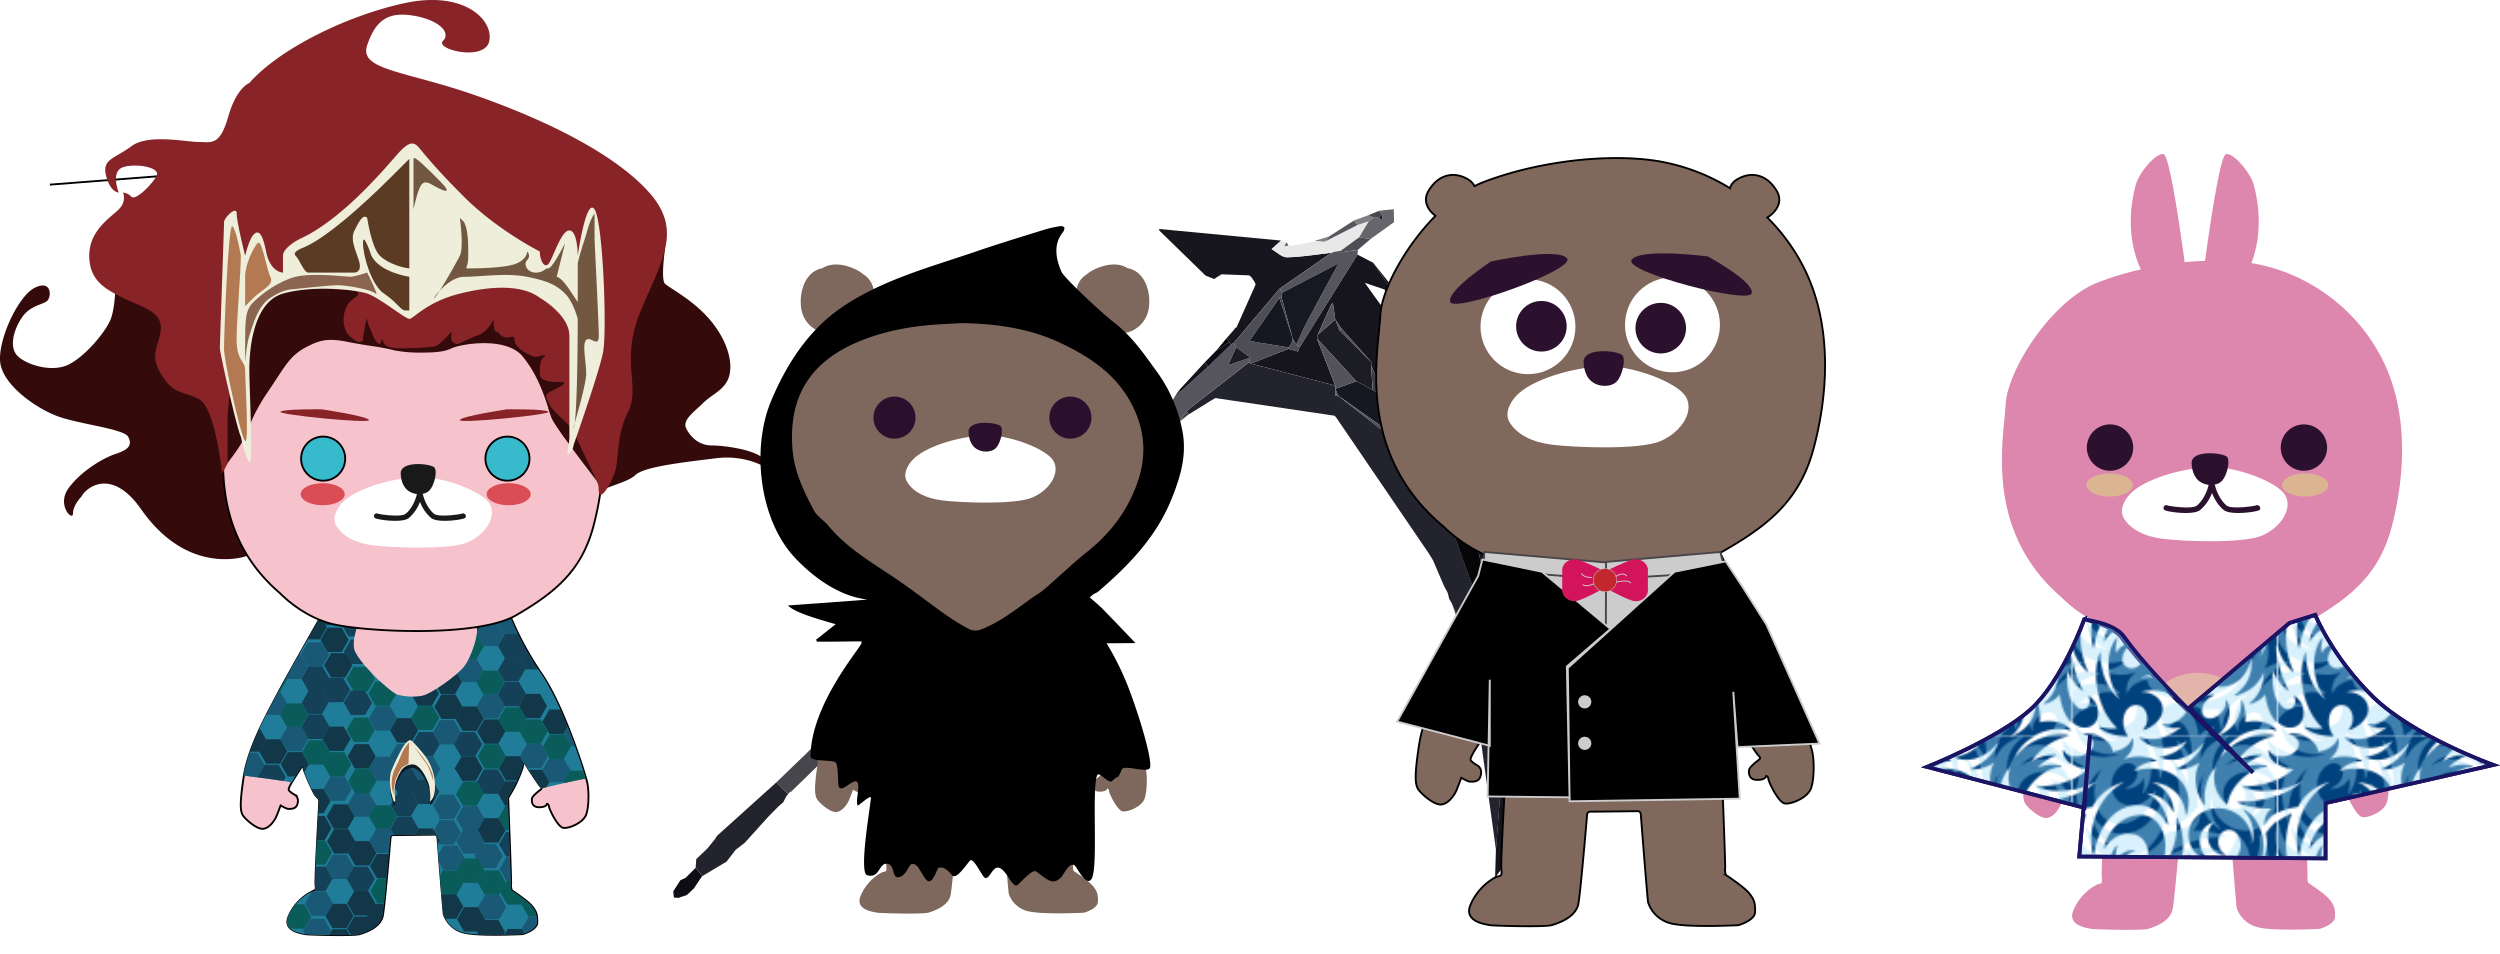 <svg xmlns="http://www.w3.org/2000/svg" xmlns:xlink="http://www.w3.org/1999/xlink" viewBox="0 0 1325.86 505.74"><defs><style>.cls-1,.cls-4,.cls-61,.cls-66{fill:none;}.cls-2{fill:#00427e;}.cls-3{fill:#9ddcf9;opacity:0.4;}.cls-4,.cls-57{stroke:#000;}.cls-14,.cls-4,.cls-5,.cls-55,.cls-56,.cls-57,.cls-60,.cls-61,.cls-63,.cls-65,.cls-66{stroke-miterlimit:10;}.cls-5{fill:#f6c2cb;}.cls-14,.cls-5{stroke:#040000;}.cls-6{fill:#207d99;}.cls-7{opacity:0.7;}.cls-8{clip-path:url(#clip-path);}.cls-9{fill:#0b1a27;}.cls-10{fill:#174a67;}.cls-11{fill:#004e3f;}.cls-12{fill:#0e283c;}.cls-13{fill:#340a0b;}.cls-14{fill:#38bacd;}.cls-15{fill:#da4d55;}.cls-16,.cls-55{fill:#fff;}.cls-17{fill:#19191a;}.cls-18{fill:#882428;}.cls-19{fill:#efeeda;}.cls-20{fill:#5b3b24;}.cls-21{fill:#b37952;}.cls-22{fill:#8b654f;}.cls-23{fill:#725741;}.cls-24{fill:#1b1c2c;}.cls-25{fill:#181a31;}.cls-26{fill:#16151d;}.cls-27{fill:#22232c;}.cls-28{fill:#17161e;}.cls-29{fill:#56545d;}.cls-30{fill:#56555d;}.cls-31{fill:#e8e8e8;}.cls-32{fill:#67656b;}.cls-33{fill:#0a0a0b;}.cls-34{fill:#57565f;}.cls-35{fill:#0d0d16;}.cls-36{fill:#4e4c55;}.cls-37{fill:#807e80;}.cls-38{fill:#1b1c24;}.cls-39{fill:#040000;}.cls-40{fill:#47464c;}.cls-41{fill:#040102;}.cls-42{fill:#060507;}.cls-43{fill:#57565e;}.cls-44{fill:#53525a;}.cls-45{fill:#3e3d44;}.cls-46{fill:#161821;}.cls-47{fill:#171922;}.cls-48{fill:#171829;}.cls-49{fill:#7e675c;}.cls-50{fill:#2b102e;}.cls-51{fill:#dd86ae;}.cls-52{fill:#e2b4aa;}.cls-53{fill:#2c112f;}.cls-54{fill:#dbb592;}.cls-55,.cls-56{stroke:#1b1464;stroke-width:2px;}.cls-56{fill:url(#搖擺);}.cls-57{fill:#80685d;}.cls-58{fill:#ded3be;}.cls-59,.cls-60{fill:#ccc;}.cls-60,.cls-61{stroke:#484549;}.cls-62{fill:#484549;}.cls-63,.cls-65,.cls-66{stroke:#ccc;}.cls-64{fill:#d4145a;}.cls-65{fill:#c1272d;stroke-width:0.25px;}.cls-66{stroke-width:0.5px;}</style><clipPath id="clip-path"><path class="cls-1" d="M271.14,472.17a8.44,8.44,0,0,1-.32-3.48c.1-2.55-1.58-45.54-1.58-45.54s2.39-3.8,3.77-6.56,4.05-9,4.13-10.58,1.12-1.34,1.39-.63,6.74,10.49,7.34,11.14,1.26,1.1,1.07,1.68c7.87-1.84,15.74-3.83,23.66-5.27-2.51-8.65-12.49-39.16-23.32-55.1-11.95-17.61-15.65-28.7-18-33.37l-1.31-2.72H249.25c1.22,3.94,3,9.73,3.64,11.58,1,2.89-2.9,15.43-6.76,20.25S228.77,368,224,369a29.08,29.08,0,0,1-13-.49c-3.86-1-21.23-17.36-23.15-24.11-1.78-6.23,4.64-19.84,4.89-22.67H172.94s-20.87,36.52-26.09,46.52-15.11,27.49-17.69,43l2.74.41.35.05.34.05c6.5.85,13,1.66,19.48,2.71a12.44,12.44,0,0,1,2.4.63c1.35-2.25,5.37-8.51,5.37-8.51s.87.06,1.09,1.53,4.76,11.83,6,13.49,2.18,1.74,2.18,3.26-2.39,40.94-2,44.78-.8,2.76-2.53,3.55A26.11,26.11,0,0,0,152.87,486c-3.55,8.19,8,9.13,8.84,9.42s25.5,1,28.84,0,11.23-3.7,12.31-10.07,4-40.69,4-40.69-.11-1.85,1.68-1.79,22-.22,22-.22a1.57,1.57,0,0,1,1.2,1.36c0,1.09,3.08,39.53,3.37,40.83a14.73,14.73,0,0,0,9.93,9.57c7.32,2.31,31.88,1,31.88,1s7.68-2.1,7.75-6.16-.38-5.74-2.77-8.68S271.14,472.17,271.14,472.17Z"/></clipPath><pattern id="搖擺" data-name="搖擺" width="108.34" height="109.64" patternTransform="translate(445.34 390.83)" patternUnits="userSpaceOnUse" viewBox="0 0 108.34 109.64"><rect class="cls-1" width="108.34" height="109.64"/><path class="cls-2" d="M87.47,144.34a.27.27,0,0,1,.25-.21c12.91-.14,24.75-3.27,34-11.52-8,5.56-22.94,7.51-31.52,3.62a.25.25,0,0,1,.11-.48c10.68.29,19.28-3,26-9-6.87-.42-12.57-4.74-12.55-9.84a.26.26,0,0,1,.2-.25.27.27,0,0,1,.28.14c1.12,2.49,4.75,3.79,8.58,2.88,4.18-1,7-4.18,6.3-7.16-.47-2-2.43-3.4-4.95-3.79a.26.26,0,0,1-.22-.26.27.27,0,0,1,.23-.24,17.53,17.53,0,0,1,3.32,0c6.49.62,11.52,4.6,12,9.18,4.71-.55,8.89-3.16,10.38-6.77a.25.25,0,0,1,.27-.16.26.26,0,0,1,.22.23c.37,4.75-1.26,7.84-5,10.86a21.8,21.8,0,0,1,17.25.53.26.26,0,0,1,.15.28.28.28,0,0,1-.24.21,16.26,16.26,0,0,0-11.74,5.07c18.26-5.13,33.09,6.2,28,23.05a.26.26,0,0,1-.27.18.26.26,0,0,1-.23-.23c-.91-9.71-7.7-16.11-17.86-17.07a17.45,17.45,0,0,1,11.56,15.53.25.25,0,0,1-.19.26.27.27,0,0,1-.3-.14,16.74,16.74,0,0,0-14.16-9.81c6.34,2.58,10.4,8.6,11.57,16.42a.25.25,0,0,1-.17.28.25.25,0,0,1-.3-.13c-3.87-7.58-12.16-12.79-22.45-8.81-10.62,4.11-15.27,16.39-16.3,25a.26.26,0,0,1-.24.22.25.25,0,0,1-.26-.19c-3.72-15.69,3.58-31.95,16.64-38.84-7.1,2-13.44,6.26-17,13.35-8.3,1-14,3.87-16.86,9.24a.25.25,0,0,1-.29.13.27.27,0,0,1-.19-.27c.19-2.11.94-6.33,4.08-8.27-7,0-12.51-.89-17.8-3A.26.26,0,0,1,87.47,144.34ZM117,197.81a.24.24,0,0,0-.31,0,.25.25,0,0,0-.05.31c1.62,2.8.14,6.82-3,6.82-5.72,0-8.47-10.77-7.6-20.59,2.17,5.75,4,8,7.35,10.79a.24.24,0,0,0,.32,0,.25.25,0,0,0,.07-.31,46.53,46.53,0,0,1-5.9-24.09c1.46,6,3.19,9.32,8.13,14.38a.24.24,0,0,0,.32,0,.25.25,0,0,0,.09-.31,44.24,44.24,0,0,1-1-34.27.25.25,0,0,0-.06-.28.26.26,0,0,0-.29,0c-5.2,2.55-8.26,4.23-12.75,10.39,1.36,7.4.23,11.05-3.17,17.2,3.94-9.92,1.84-23.9-8.19-29.6a.25.25,0,0,0-.32.07.26.26,0,0,0,0,.33,17.92,17.92,0,0,1,4.16,17.93c1.53-10.39-7.6-19.12-17.78-19.12-9.6,0-16.15,7.51-15.61,14.94s5.44,11,9.67,12.5a.25.25,0,0,0,.3-.1.26.26,0,0,0,0-.32c-5.61-5.69-6.38-16.49,3.58-19.76-5.86,5.06-3.69,16.83,5.69,17.73a.26.26,0,0,0,.27-.17.27.27,0,0,0-.11-.3,8,8,0,0,1-3.68-6.57c0-4.68,3.43-6.51,5.68-6.51,3.42,0,6.26,3.25,6.26,8.18,0,5.84-5.26,10.68-12,11.43s-12.78-2.15-15.75-6.46a.25.25,0,0,0-.31-.08.24.24,0,0,0-.14.29,17.14,17.14,0,0,0,26.88,9.51c-6.61,7.5-17,7.6-25.72-.09a.26.26,0,0,0-.32,0,.24.24,0,0,0-.07.31c2.66,5.41,9.25,11.82,18.6,10.89,8.56-.86,13.52-9,14.53-15.69.55,8.52-1.4,14.53-8.76,20.14a.25.25,0,0,0-.07.32.26.26,0,0,0,.3.13c6.78-2,12.23-5.43,15-12.55,0,6.17-2.14,12.38-7.53,16.52a.24.24,0,0,0-.07.31.25.25,0,0,0,.29.13c3.46-1,6.17-2.49,8.14-5.18,1.31,11.1,6.52,17.69,12.53,17.69,4.12,0,7.2-3,7.2-7.87A11.36,11.36,0,0,0,117,197.81Zm99.23-91.62c-3.17-3.91-9.54-5.4-16.44-4a22.71,22.71,0,0,0-1.61-11.49.25.25,0,0,0-.48.12c.37,8.77-4.62,15.85-13.45,18.91,6.91-4.75,8.93-14.19,5.64-19.06a.25.25,0,0,0-.31-.09.25.25,0,0,0-.15.28c.37,2.06-.61,4.68-2.72,6.72-2.9,2.82-6.84,3.45-8.81,1.43s-1.19-6,1.71-8.76A9.58,9.58,0,0,1,183,88.08a.28.28,0,0,0,.17-.28.26.26,0,0,0-.23-.22c-6.39-.55-10.77,3.25-13.52,7.88s-7.57,8.41-13.21,7.67a.26.26,0,0,0-.27.17.24.24,0,0,0,.11.3,11,11,0,0,0,9.86,1.05c-5.79,4.91-14.05,7.74-21.84,5.23a.25.25,0,0,0-.29.1.26.26,0,0,0,0,.31c5.9,6.57,17.69,6.7,25.11,1.37-3,4.32-7.07,7.49-14.3,8.48a.28.28,0,0,0-.22.23.26.26,0,0,0,.17.26c8.29,3.08,16.6,0,23.44-8.21a26.35,26.35,0,0,1-14.76,14,.25.25,0,0,0-.17.28.26.26,0,0,0,.25.21c3.94.08,7.48-.86,12.26-3.57C172.1,129,172.87,139,178,145.61a.27.27,0,0,0,.3.08.26.26,0,0,0,.15-.28c-1.18-7.2,1.3-15.33,5.61-19.64a18.18,18.18,0,0,0,5.9,19.64.26.26,0,0,0,.25.05.28.28,0,0,0,.17-.21c1.23-9.41,11.77-19,20.6-19.77a.25.25,0,0,0,0-.5,20.83,20.83,0,0,0-12.39,1,21.87,21.87,0,0,1,9.56-6.25.25.25,0,0,0-.06-.49,20.37,20.37,0,0,0-12.73,3.54A31.44,31.44,0,0,1,214.8,109.3.25.25,0,0,0,215,109a.24.24,0,0,0-.22-.24c-11.92-1.3-21.75,3.32-28.22,11.92,1.64-4.9,6.36-9.76,12.94-12.62,5.85-2.55,11.85-2.95,16.42-1.51a.27.27,0,0,0,.29-.1A.26.26,0,0,0,216.19,106.19Zm-52.91,75.57c4.81-10.49,4.47-18.69.6-29a.26.26,0,0,0-.5.1c.63,12.62-2.82,21.65-10.29,27.8,8.25-9.85,4.35-29.56-8.83-29.56-9.58,0-17.51,8-19.45,17.53a.25.25,0,0,0,.16.29.26.26,0,0,0,.31-.11c2.84-4.76,7.4-7.85,12.45-7.85,8.14,0,10.54,6.46,10.54,11,0,6.18-4.92,11.34-8.7,11.34a4.93,4.93,0,0,1-5-4.93,8.86,8.86,0,0,1,6.37-8.16.26.26,0,0,0,.18-.28.25.25,0,0,0-.25-.22,10.47,10.47,0,0,0-9.63,5.57,17.4,17.4,0,0,1,.64-7.72.25.25,0,0,0-.12-.3.25.25,0,0,0-.32.07c-7.36,9.39-3.84,25.62,2,32.35-5.53-4-10.42-12.63-10.34-24.39a.25.25,0,0,0-.21-.25.24.24,0,0,0-.28.15c-4.11,10.26-1.93,29.25,9.28,39.86a20.19,20.19,0,0,1-9.12-.7.27.27,0,0,0-.3.12.25.25,0,0,0,.06.32c4.09,3.46,9.81,4.54,15.26,4.54-4.69-5.5-3.13-16.55,4.36-16.55,5.35,0,7.77,8.3,3.64,12.78a.27.27,0,0,0,0,.31.25.25,0,0,0,.3.1c4.78-1.65,9.94-5.79,9.94-11,0-5-4.81-9.39-11.8-9.05,8.82-2.5,18,.27,22.88,6.26a.25.25,0,0,0,.31.06.24.24,0,0,0,.13-.29c-2.79-10.71-12-15.2-23.43-13.7,9.28-3.76,23.25-.48,29.42,7.31a.25.25,0,0,0,.3.07.26.26,0,0,0,.15-.28C172.53,188.66,169,183.71,163.28,181.76Z"/><path class="cls-3" d="M189.67,162.47a.27.27,0,0,1-.25.21c-12.91.14-24.75,3.27-34,11.52,8-5.56,22.94-7.51,31.53-3.62a.28.28,0,0,1,.14.29.27.27,0,0,1-.26.19c-10.68-.29-19.28,3-26,9,6.87.42,12.57,4.74,12.55,9.84a.26.26,0,0,1-.2.25A.26.26,0,0,1,173,190c-1.12-2.48-4.75-3.78-8.58-2.88-4.18,1-7,4.19-6.3,7.17.47,2,2.43,3.4,5,3.79a.26.26,0,0,1,.22.25.27.27,0,0,1-.23.25,17.53,17.53,0,0,1-3.32,0c-6.49-.62-11.51-4.6-11.95-9.18-4.71.55-8.88,3.16-10.38,6.77a.25.25,0,0,1-.49-.07c-.37-4.75,1.26-7.84,5-10.86a21.8,21.8,0,0,1-17.25-.53.26.26,0,0,1,.1-.49,16.26,16.26,0,0,0,11.73-5.07c-18.26,5.13-33.09-6.2-28-23.05a.26.26,0,0,1,.27-.18.26.26,0,0,1,.23.23c.91,9.71,7.7,16.11,17.86,17.07a17.45,17.45,0,0,1-11.56-15.53.25.25,0,0,1,.19-.26.26.26,0,0,1,.3.14,16.74,16.74,0,0,0,14.16,9.81c-6.34-2.58-10.4-8.6-11.57-16.42a.25.25,0,0,1,.17-.28.25.25,0,0,1,.3.13c3.87,7.58,12.16,12.79,22.45,8.81,10.62-4.11,15.27-16.39,16.3-25a.28.28,0,0,1,.24-.23.27.27,0,0,1,.26.2c3.72,15.69-3.58,31.95-16.63,38.84,7.09-2,13.44-6.26,17-13.35,8.3-1,14-3.87,16.86-9.24a.25.25,0,0,1,.29-.13.27.27,0,0,1,.19.27c-.19,2.11-.95,6.33-4.08,8.27,7,0,12.51.89,17.8,3A.26.26,0,0,1,189.67,162.47ZM160.18,109a.26.26,0,0,0,.32,0,.27.27,0,0,0,0-.32c-1.62-2.79-.14-6.81,3.05-6.81,5.72,0,8.47,10.77,7.6,20.59-2.16-5.75-4-8-7.35-10.79a.24.24,0,0,0-.32,0,.23.23,0,0,0-.06.31,46.61,46.61,0,0,1,5.89,24.09c-1.46-6-3.19-9.32-8.13-14.38a.24.24,0,0,0-.32,0,.25.25,0,0,0-.09.31,44.22,44.22,0,0,1,.95,34.26.28.28,0,0,0,.06.29.28.28,0,0,0,.29,0c5.2-2.55,8.26-4.23,12.75-10.39-1.36-7.4-.23-11.05,3.17-17.19-3.94,9.91-1.84,23.89,8.19,29.58a.24.24,0,0,0,.32-.06.26.26,0,0,0,0-.33,17.93,17.93,0,0,1-4.16-17.93c-1.53,10.39,7.6,19.12,17.78,19.12,9.6,0,16.15-7.51,15.61-14.94s-5.44-11-9.67-12.5a.25.25,0,0,0-.3.1.24.24,0,0,0,0,.31c5.61,5.7,6.38,16.5-3.58,19.76,5.86-5,3.69-16.82-5.69-17.72a.26.26,0,0,0-.27.17.28.28,0,0,0,.11.3,8,8,0,0,1,3.68,6.57c0,4.67-3.43,6.51-5.68,6.51-3.42,0-6.26-3.25-6.26-8.18,0-5.84,5.26-10.68,12-11.43s12.78,2.15,15.75,6.46a.25.25,0,0,0,.31.08.24.24,0,0,0,.14-.29A17.14,17.14,0,0,0,189.47,125c6.61-7.5,17-7.6,25.72.09a.26.26,0,0,0,.32,0,.25.25,0,0,0,.07-.32c-2.66-5.4-9.25-11.81-18.6-10.88-8.56.86-13.52,9-14.53,15.69-.55-8.52,1.4-14.53,8.76-20.14a.26.26,0,0,0,.07-.32.26.26,0,0,0-.3-.13c-6.78,2-12.23,5.43-15,12.54,0-6.16,2.14-12.37,7.53-16.51a.24.24,0,0,0,.07-.31.25.25,0,0,0-.29-.13c-3.46,1-6.17,2.49-8.14,5.18-1.31-11.1-6.52-17.69-12.53-17.69-4.12,0-7.2,3-7.2,7.87A11.36,11.36,0,0,0,160.18,109ZM61,200.62c3.17,3.91,9.54,5.39,16.43,4A22.7,22.7,0,0,0,79,216.1a.26.26,0,0,0,.29.13.26.26,0,0,0,.19-.26c-.37-8.76,4.62-15.84,13.45-18.9C86,201.82,84,211.26,87.29,216.13a.25.25,0,0,0,.31.09.25.25,0,0,0,.15-.28c-.37-2.06.61-4.68,2.71-6.72,2.91-2.82,6.85-3.45,8.82-1.43s1.19,6-1.71,8.76a9.58,9.58,0,0,1-3.45,2.18A.28.28,0,0,0,94,219a.26.26,0,0,0,.23.22c6.39.55,10.77-3.26,13.52-7.88s7.57-8.41,13.21-7.67a.26.26,0,0,0,.27-.17.24.24,0,0,0-.11-.3,11,11,0,0,0-9.86-1.05c5.79-4.91,14.05-7.74,21.84-5.23a.27.27,0,0,0,.29-.1.26.26,0,0,0,0-.31c-5.9-6.57-17.69-6.7-25.1-1.37,3-4.32,7.06-7.49,14.29-8.48a.28.28,0,0,0,.22-.23.26.26,0,0,0-.17-.26c-8.29-3.08-16.6,0-23.44,8.21a26.35,26.35,0,0,1,14.76-14,.25.25,0,0,0,.17-.28.26.26,0,0,0-.25-.21c-3.94-.08-7.48.86-12.26,3.57,3.51-5.69,2.74-15.64-2.37-22.26a.27.27,0,0,0-.3-.08.26.26,0,0,0-.15.28c1.18,7.2-1.3,15.33-5.61,19.64a18.18,18.18,0,0,0-5.9-19.64.26.26,0,0,0-.25-.05.27.27,0,0,0-.17.2c-1.23,9.42-11.77,19-20.6,19.78a.25.25,0,0,0,0,.5,20.83,20.83,0,0,0,12.39-1A21.76,21.76,0,0,1,69,187a.26.26,0,0,0-.17.28.25.25,0,0,0,.23.22A20.39,20.39,0,0,0,81.77,184a31.44,31.44,0,0,1-19.43,13.51.25.25,0,0,0-.19.26.26.26,0,0,0,.22.24c11.92,1.3,21.75-3.32,28.22-11.92-1.64,4.9-6.36,9.76-12.94,12.62-5.85,2.54-11.85,2.95-16.42,1.51a.27.27,0,0,0-.29.1A.25.25,0,0,0,61,200.62Zm52.91-75.57c-4.81,10.49-4.47,18.68-.6,29.05a.26.26,0,0,0,.5-.1c-.63-12.62,2.82-21.65,10.29-27.8-8.25,9.85-4.35,29.56,8.83,29.56,9.58,0,17.51-8,19.45-17.53a.25.25,0,0,0-.16-.29.24.24,0,0,0-.3.11c-2.85,4.76-7.41,7.85-12.46,7.85-8.14,0-10.54-6.46-10.54-11,0-6.18,4.92-11.34,8.7-11.34a4.94,4.94,0,0,1,5.05,4.93,8.88,8.88,0,0,1-6.38,8.16.25.25,0,0,0-.18.28.26.26,0,0,0,.25.22,10.48,10.48,0,0,0,9.63-5.57,17.4,17.4,0,0,1-.64,7.72.25.25,0,0,0,.12.3.25.25,0,0,0,.32-.07c7.36-9.39,3.84-25.62-2-32.35,5.53,4,10.42,12.63,10.34,24.39a.26.26,0,0,0,.49.1c4.11-10.26,1.93-29.25-9.28-39.86a20.19,20.19,0,0,1,9.12.7.27.27,0,0,0,.3-.12.25.25,0,0,0-.06-.32c-4.09-3.45-9.81-4.54-15.26-4.54,4.7,5.5,3.13,16.55-4.36,16.55-5.34,0-7.77-8.3-3.64-12.78a.27.27,0,0,0,0-.31.25.25,0,0,0-.3-.1c-4.77,1.65-9.94,5.79-9.94,11,0,5,4.81,9.39,11.8,9-8.82,2.5-18.05-.27-22.88-6.26a.25.25,0,0,0-.44.23c2.79,10.71,12,15.2,23.44,13.7-9.29,3.76-23.25.49-29.43-7.31a.26.26,0,0,0-.31-.07.27.27,0,0,0-.14.28C104.61,118.15,108.1,123.09,113.86,125.05Z"/><path class="cls-2" d="M-20.86,144.34a.25.25,0,0,1,.24-.21c12.91-.14,24.76-3.27,34-11.52-8,5.56-22.94,7.51-31.52,3.62a.27.27,0,0,1-.15-.29.26.26,0,0,1,.26-.19c10.68.29,19.28-3,26-9-6.87-.42-12.57-4.74-12.55-9.84a.26.26,0,0,1,.2-.25.27.27,0,0,1,.28.14c1.12,2.49,4.75,3.79,8.58,2.88,4.18-1,7-4.18,6.3-7.16-.47-2-2.43-3.4-4.95-3.79a.25.25,0,0,1,0-.5,17.43,17.43,0,0,1,3.31,0c6.49.62,11.52,4.6,12,9.18,4.71-.55,8.89-3.16,10.38-6.77a.26.26,0,0,1,.28-.16.27.27,0,0,1,.21.23c.38,4.75-1.26,7.84-5,10.86a21.8,21.8,0,0,1,17.25.53.26.26,0,0,1,.15.28.28.28,0,0,1-.24.21,16.22,16.22,0,0,0-11.73,5.07c18.25-5.13,33.08,6.2,28,23.05a.26.26,0,0,1-.27.18.26.26,0,0,1-.23-.23c-.91-9.71-7.7-16.11-17.86-17.07a17.45,17.45,0,0,1,11.56,15.53.25.25,0,0,1-.48.12,16.77,16.77,0,0,0-14.16-9.81c6.33,2.58,10.39,8.6,11.57,16.42a.26.26,0,0,1-.18.28A.25.25,0,0,1,50,156c-3.87-7.58-12.16-12.79-22.45-8.81-10.61,4.11-15.27,16.39-16.3,25a.26.26,0,0,1-.24.22.25.25,0,0,1-.26-.19C7,156.6,14.32,140.34,27.38,133.45c-7.1,2-13.44,6.26-17,13.35-8.29,1-14,3.87-16.86,9.24a.25.25,0,0,1-.29.13A.27.27,0,0,1-7,155.9c.19-2.11,1-6.33,4.08-8.27-7,0-12.51-.89-17.8-3A.24.24,0,0,1-20.86,144.34ZM8.62,197.81a.24.24,0,0,0-.31,0,.25.25,0,0,0-.05.31c1.62,2.8.14,6.82-3,6.82-5.72,0-8.47-10.77-7.6-20.59,2.17,5.75,4,8,7.35,10.79a.24.24,0,0,0,.32,0,.24.24,0,0,0,.07-.31,46.53,46.53,0,0,1-5.9-24.09c1.46,6,3.2,9.32,8.13,14.38a.24.24,0,0,0,.32,0,.25.25,0,0,0,.09-.31,44.29,44.29,0,0,1-1-34.27.25.25,0,0,0-.06-.28.26.26,0,0,0-.29,0c-5.2,2.55-8.26,4.23-12.75,10.39,1.36,7.4.23,11.05-3.17,17.2,3.94-9.92,1.84-23.9-8.19-29.6a.25.25,0,0,0-.32.07.26.26,0,0,0,0,.33,17.88,17.88,0,0,1,4.16,17.93c1.53-10.39-7.59-19.12-17.78-19.12-9.6,0-16.15,7.51-15.61,14.94s5.45,11,9.67,12.5a.25.25,0,0,0,.3-.1.26.26,0,0,0,0-.32c-5.61-5.69-6.38-16.49,3.58-19.76-5.86,5.06-3.69,16.83,5.69,17.73a.26.26,0,0,0,.27-.17.26.26,0,0,0-.11-.3,8,8,0,0,1-3.67-6.57c0-4.68,3.42-6.51,5.67-6.51,3.42,0,6.26,3.25,6.26,8.18,0,5.84-5.26,10.68-12,11.43s-12.78-2.15-15.75-6.46a.25.25,0,0,0-.31-.08.25.25,0,0,0-.14.29,17.15,17.15,0,0,0,26.89,9.51c-6.62,7.5-17,7.6-25.73-.09a.26.26,0,0,0-.32,0,.24.24,0,0,0-.07.31c2.66,5.41,9.25,11.82,18.6,10.89,8.56-.86,13.52-9,14.53-15.69.55,8.52-1.4,14.53-8.76,20.14a.28.28,0,0,0-.07.32.26.26,0,0,0,.3.13c6.78-2,12.23-5.43,15.05-12.55,0,6.17-2.14,12.38-7.53,16.52a.24.24,0,0,0-.07.31.25.25,0,0,0,.29.13c3.46-1,6.18-2.49,8.14-5.18C-5,208.11.22,214.7,6.23,214.7c4.12,0,7.2-3,7.2-7.87A11.36,11.36,0,0,0,8.62,197.81Zm99.23-91.62c-3.16-3.91-9.54-5.4-16.43-4a22.82,22.82,0,0,0-1.61-11.49.28.28,0,0,0-.3-.13.26.26,0,0,0-.19.25c.38,8.77-4.62,15.85-13.45,18.91,6.91-4.75,8.93-14.19,5.64-19.06a.25.25,0,0,0-.46.19c.37,2.06-.61,4.68-2.71,6.72-2.91,2.82-6.85,3.45-8.81,1.43s-1.2-6,1.7-8.76a9.58,9.58,0,0,1,3.45-2.18.26.26,0,0,0,.17-.28.26.26,0,0,0-.23-.22C68.23,87,63.85,90.83,61.1,95.46s-7.57,8.41-13.21,7.67a.26.26,0,0,0-.27.17.26.26,0,0,0,.11.3,11,11,0,0,0,9.86,1.05c-5.79,4.91-14,7.74-21.84,5.23a.25.25,0,0,0-.29.1.26.26,0,0,0,0,.31c5.91,6.57,17.69,6.7,25.11,1.37-3,4.32-7.07,7.49-14.3,8.48a.26.26,0,0,0-.21.23.24.24,0,0,0,.16.26c8.29,3.08,16.6,0,23.44-8.21a26.35,26.35,0,0,1-14.76,14,.25.25,0,0,0-.17.28.26.26,0,0,0,.25.21c3.94.08,7.49-.86,12.26-3.57-3.5,5.69-2.74,15.64,2.37,22.26a.28.28,0,0,0,.31.08.26.26,0,0,0,.14-.28c-1.17-7.2,1.3-15.33,5.61-19.64a18.18,18.18,0,0,0,5.9,19.64.27.27,0,0,0,.26.05.29.29,0,0,0,.16-.21c1.23-9.41,11.77-19,20.6-19.77a.25.25,0,0,0,0-.5,20.83,20.83,0,0,0-12.39,1,21.87,21.87,0,0,1,9.56-6.25.25.25,0,0,0,.18-.27.27.27,0,0,0-.24-.22A20.39,20.39,0,0,0,87,122.81a31.44,31.44,0,0,1,19.43-13.51.27.27,0,0,0,.2-.26.26.26,0,0,0-.23-.24c-11.92-1.3-21.75,3.32-28.22,11.92,1.65-4.9,6.36-9.76,12.94-12.62,5.85-2.55,11.85-2.95,16.43-1.51a.25.25,0,0,0,.27-.4ZM54.94,181.76c4.81-10.49,4.47-18.69.6-29a.27.27,0,0,0-.29-.17.26.26,0,0,0-.2.27c.62,12.62-2.83,21.65-10.3,27.8,8.25-9.85,4.35-29.56-8.83-29.56-9.58,0-17.51,8-19.45,17.53a.26.26,0,0,0,.47.18c2.84-4.76,7.41-7.85,12.45-7.85,8.14,0,10.54,6.46,10.54,11,0,6.18-4.92,11.34-8.7,11.34a4.93,4.93,0,0,1-5-4.93,8.86,8.86,0,0,1,6.37-8.16.26.26,0,0,0,.18-.28.25.25,0,0,0-.25-.22,10.48,10.48,0,0,0-9.63,5.57,17.4,17.4,0,0,1,.64-7.72.24.24,0,0,0-.12-.3.25.25,0,0,0-.32.07c-7.35,9.39-3.83,25.62,2,32.35-5.53-4-10.42-12.63-10.34-24.39a.25.25,0,0,0-.2-.25.26.26,0,0,0-.29.15C10.1,185.4,12.28,204.39,23.49,215a20.2,20.2,0,0,1-9.12-.7.27.27,0,0,0-.3.12.25.25,0,0,0,.06.32c4.09,3.46,9.81,4.54,15.26,4.54-4.69-5.5-3.13-16.55,4.36-16.55,5.35,0,7.77,8.3,3.65,12.78a.26.26,0,0,0,0,.31.25.25,0,0,0,.3.1c4.78-1.65,9.94-5.79,9.94-11,0-5-4.81-9.39-11.8-9.05,8.82-2.5,18,.27,22.88,6.26a.26.26,0,0,0,.45-.23c-2.8-10.71-12-15.2-23.44-13.7,9.28-3.76,23.25-.48,29.42,7.31a.26.26,0,0,0,.31.07.27.27,0,0,0,.14-.28C64.2,188.66,60.7,183.71,54.94,181.76Z"/><path class="cls-3" d="M81.33,162.47a.26.26,0,0,1-.25.21c-12.91.14-24.75,3.27-34,11.52,8-5.56,22.94-7.51,31.53-3.62a.25.25,0,0,1,.14.29.26.26,0,0,1-.26.19c-10.68-.29-19.27,3-26,9,6.87.42,12.57,4.74,12.56,9.84a.26.26,0,0,1-.49.1c-1.12-2.48-4.75-3.78-8.58-2.88-4.18,1-7,4.19-6.3,7.17.47,2,2.44,3.4,5,3.79a.25.25,0,0,1,0,.5,17.53,17.53,0,0,1-3.32,0c-6.49-.62-11.51-4.6-12-9.18-4.71.55-8.88,3.16-10.38,6.77a.25.25,0,0,1-.49-.07c-.37-4.75,1.26-7.84,5-10.86a21.8,21.8,0,0,1-17.25-.53.27.27,0,0,1-.14-.29.26.26,0,0,1,.24-.2,16.24,16.24,0,0,0,11.73-5.07C9.82,184.25-5,172.92.12,156.07a.26.26,0,0,1,.27-.18.26.26,0,0,1,.23.23c.92,9.71,7.7,16.11,17.86,17.07A17.45,17.45,0,0,1,6.92,157.66a.27.27,0,0,1,.19-.26.26.26,0,0,1,.3.14,16.75,16.75,0,0,0,14.16,9.81c-6.34-2.58-10.4-8.6-11.57-16.42a.25.25,0,0,1,.17-.28.25.25,0,0,1,.3.13c3.87,7.58,12.16,12.79,22.45,8.81,10.62-4.11,15.27-16.39,16.3-25a.28.28,0,0,1,.24-.23.26.26,0,0,1,.26.2c3.72,15.69-3.58,31.95-16.63,38.84,7.09-2,13.44-6.26,17-13.35,8.3-1,14-3.87,16.86-9.24a.26.26,0,0,1,.3-.13.27.27,0,0,1,.18.27c-.18,2.11-.94,6.33-4.08,8.27,7,0,12.51.89,17.8,3A.26.26,0,0,1,81.33,162.47ZM51.84,109a.26.26,0,0,0,.32,0,.27.27,0,0,0,0-.32c-1.62-2.79-.14-6.81,3-6.81,5.72,0,8.47,10.77,7.6,20.59-2.16-5.75-4-8-7.35-10.79a.24.24,0,0,0-.32,0,.23.23,0,0,0-.06.31A46.61,46.61,0,0,1,61,136.05c-1.46-6-3.19-9.32-8.12-14.38a.26.26,0,0,0-.33,0,.25.25,0,0,0-.09.31,44.22,44.22,0,0,1,1,34.26.28.28,0,0,0,.06.29.28.28,0,0,0,.29,0C59,154,62,152.31,66.52,146.15c-1.36-7.4-.23-11.05,3.17-17.19-3.94,9.91-1.84,23.89,8.19,29.58a.24.24,0,0,0,.32-.06.25.25,0,0,0,0-.33A17.93,17.93,0,0,1,74,140.22c-1.53,10.39,7.6,19.12,17.78,19.12,9.6,0,16.15-7.51,15.61-14.94s-5.44-11-9.67-12.5a.25.25,0,0,0-.3.1.26.26,0,0,0,0,.31c5.61,5.7,6.38,16.5-3.58,19.76,5.86-5,3.69-16.82-5.69-17.72a.24.24,0,0,0-.26.17.26.26,0,0,0,.1.3,8,8,0,0,1,3.68,6.57c0,4.67-3.42,6.51-5.68,6.51-3.42,0-6.26-3.25-6.26-8.18,0-5.84,5.26-10.68,12-11.43s12.78,2.15,15.75,6.46a.26.26,0,0,0,.32.08.25.25,0,0,0,.14-.29A17.15,17.15,0,0,0,81.13,125c6.61-7.5,17-7.6,25.72.09a.26.26,0,0,0,.32,0,.27.27,0,0,0,.08-.32c-2.67-5.4-9.26-11.81-18.61-10.88-8.56.86-13.52,9-14.52,15.69-.56-8.52,1.39-14.53,8.75-20.14a.26.26,0,0,0-.22-.45c-6.79,2-12.23,5.43-15.05,12.54,0-6.16,2.14-12.37,7.52-16.51a.24.24,0,0,0,.07-.31.24.24,0,0,0-.29-.13c-3.45,1-6.17,2.49-8.14,5.18-1.31-11.1-6.52-17.69-12.52-17.69-4.13,0-7.21,3-7.21,7.87A11.36,11.36,0,0,0,51.84,109Zm-99.23,91.62c3.17,3.91,9.54,5.39,16.44,4a22.71,22.71,0,0,0,1.61,11.49.26.26,0,0,0,.29.13.24.24,0,0,0,.19-.26c-.37-8.76,4.62-15.84,13.45-18.9-6.91,4.75-8.92,14.19-5.64,19.06a.25.25,0,0,0,.31.09.25.25,0,0,0,.15-.28c-.37-2.06.61-4.68,2.72-6.72,2.9-2.82,6.85-3.45,8.81-1.43s1.19,6-1.71,8.76a9.58,9.58,0,0,1-3.45,2.18.28.28,0,0,0-.17.28.26.26,0,0,0,.23.22c6.39.55,10.77-3.26,13.52-7.88s7.57-8.41,13.21-7.67a.26.26,0,0,0,.27-.17.24.24,0,0,0-.11-.3,11,11,0,0,0-9.86-1.05c5.8-4.91,14.05-7.74,21.84-5.23a.27.27,0,0,0,.29-.1.27.27,0,0,0,0-.31c-5.91-6.57-17.69-6.7-25.11-1.37,3-4.32,7.06-7.49,14.29-8.48a.28.28,0,0,0,.22-.23.26.26,0,0,0-.17-.26c-8.29-3.08-16.6,0-23.44,8.21a26.34,26.34,0,0,1,14.77-14,.26.26,0,0,0,.16-.28.25.25,0,0,0-.25-.21c-3.94-.08-7.48.86-12.26,3.57,3.51-5.69,2.74-15.64-2.37-22.26a.27.27,0,0,0-.3-.08.26.26,0,0,0-.15.28c1.18,7.2-1.3,15.33-5.61,19.64a18.18,18.18,0,0,0-5.9-19.64.26.26,0,0,0-.25-.05.27.27,0,0,0-.17.2c-1.23,9.42-11.77,19-20.6,19.78a.26.26,0,0,0-.23.24.26.26,0,0,0,.2.26,20.83,20.83,0,0,0,12.39-1A21.76,21.76,0,0,1-39.36,187a.26.26,0,0,0-.17.28.25.25,0,0,0,.23.22A20.37,20.37,0,0,0-26.57,184,31.44,31.44,0,0,1-46,197.51a.25.25,0,0,0-.19.26A.27.27,0,0,0-46,198c11.92,1.3,21.75-3.32,28.22-11.92-1.64,4.9-6.36,9.76-12.94,12.62-5.85,2.54-11.85,2.95-16.42,1.51a.27.27,0,0,0-.29.1A.25.25,0,0,0-47.39,200.62ZM5.52,125.05c-4.81,10.49-4.47,18.68-.6,29.05a.26.26,0,0,0,.5-.1c-.62-12.62,2.82-21.65,10.3-27.8-8.25,9.85-4.36,29.56,8.82,29.56,9.58,0,17.51-8,19.45-17.53a.26.26,0,0,0-.15-.29.25.25,0,0,0-.31.11c-2.85,4.76-7.41,7.85-12.46,7.85-8.14,0-10.54-6.46-10.54-11,0-6.18,4.92-11.34,8.71-11.34a4.94,4.94,0,0,1,5,4.93,8.88,8.88,0,0,1-6.38,8.16.25.25,0,0,0-.18.28.26.26,0,0,0,.25.22,10.48,10.48,0,0,0,9.63-5.57A17.4,17.4,0,0,1,37,139.3a.25.25,0,0,0,.13.3.24.24,0,0,0,.31-.07c7.36-9.39,3.84-25.62-2-32.35,5.53,4,10.42,12.63,10.34,24.39a.26.26,0,0,0,.21.25.25.25,0,0,0,.28-.15c4.11-10.26,1.93-29.25-9.28-39.86a20.19,20.19,0,0,1,9.12.7.26.26,0,0,0,.3-.12.26.26,0,0,0,0-.32c-4.1-3.45-9.82-4.54-15.27-4.54,4.7,5.5,3.14,16.55-4.35,16.55-5.35,0-7.78-8.3-3.65-12.78a.24.24,0,0,0,0-.31.24.24,0,0,0-.29-.1c-4.78,1.65-10,5.79-10,11,0,5,4.81,9.39,11.8,9-8.82,2.5-18-.27-22.88-6.26a.25.25,0,0,0-.44.23c2.79,10.71,12,15.2,23.44,13.7-9.28,3.76-23.25.49-29.43-7.31a.25.25,0,0,0-.3-.07.24.24,0,0,0-.14.28C-3.73,118.15-.24,123.09,5.52,125.05Z"/><path class="cls-2" d="M87.47,34.69a.27.27,0,0,1,.25-.2c12.91-.14,24.75-3.27,34-11.52-8,5.56-22.94,7.51-31.52,3.62A.26.26,0,0,1,90,26.3a.25.25,0,0,1,.26-.19c10.68.29,19.28-3,26-9-6.87-.42-12.57-4.74-12.55-9.84a.26.26,0,0,1,.2-.25.24.24,0,0,1,.28.14c1.12,2.49,4.75,3.78,8.58,2.88,4.18-1,7-4.19,6.3-7.16-.47-2-2.43-3.41-4.95-3.79a.26.26,0,0,1-.22-.26.27.27,0,0,1,.23-.24,17.53,17.53,0,0,1,3.32,0c6.49.62,11.52,4.6,12,9.18,4.71-.55,8.89-3.16,10.38-6.78a.26.26,0,0,1,.49.08c.37,4.75-1.26,7.84-5,10.86a21.8,21.8,0,0,1,17.25.53.26.26,0,0,1,.15.28.28.28,0,0,1-.24.21,16.26,16.26,0,0,0-11.74,5.07c18.26-5.14,33.09,6.2,28,23.05a.26.26,0,0,1-.27.18.26.26,0,0,1-.23-.23c-.91-9.71-7.7-16.12-17.86-17.08a17.47,17.47,0,0,1,11.56,15.54.25.25,0,0,1-.19.26.27.27,0,0,1-.3-.14,16.72,16.72,0,0,0-14.16-9.81c6.34,2.58,10.4,8.6,11.57,16.42a.25.25,0,0,1-.17.28.25.25,0,0,1-.3-.13c-3.87-7.58-12.16-12.79-22.45-8.81-10.62,4.11-15.27,16.39-16.3,25a.27.27,0,0,1-.24.22.25.25,0,0,1-.26-.19C115.36,47,122.66,30.7,135.72,23.81c-7.1,2-13.44,6.26-17,13.35-8.3,1-14,3.86-16.86,9.24a.25.25,0,0,1-.29.13.27.27,0,0,1-.19-.27c.19-2.11.94-6.33,4.08-8.27-7,0-12.51-.89-17.8-3A.28.28,0,0,1,87.47,34.69ZM117,88.17a.24.24,0,0,0-.31,0,.25.25,0,0,0-.05.31c1.62,2.8.14,6.82-3,6.82-5.72,0-8.47-10.77-7.6-20.6,2.17,5.76,4,8.06,7.35,10.8a.24.24,0,0,0,.32,0,.26.26,0,0,0,.07-.32,46.5,46.5,0,0,1-5.9-24.08c1.46,6,3.19,9.32,8.13,14.38a.24.24,0,0,0,.32,0,.25.25,0,0,0,.09-.31,44.24,44.24,0,0,1-1-34.27.24.24,0,0,0-.06-.28.26.26,0,0,0-.29,0c-5.2,2.55-8.26,4.23-12.75,10.39,1.36,7.4.23,11-3.17,17.19,3.94-9.91,1.84-23.89-8.19-29.59a.25.25,0,0,0-.32.07.26.26,0,0,0,0,.33A17.92,17.92,0,0,1,94.77,57C96.3,46.56,87.17,37.83,77,37.83c-9.6,0-16.15,7.51-15.61,14.94s5.44,11,9.67,12.5a.25.25,0,0,0,.3-.1.26.26,0,0,0,0-.32c-5.61-5.69-6.38-16.49,3.58-19.76C69,50.15,71.21,61.92,80.59,62.82a.26.26,0,0,0,.27-.17.27.27,0,0,0-.11-.3,8,8,0,0,1-3.68-6.57c0-4.68,3.43-6.51,5.68-6.51,3.42,0,6.26,3.25,6.26,8.18,0,5.84-5.26,10.68-12,11.43s-12.78-2.15-15.75-6.46a.25.25,0,0,0-.31-.09.26.26,0,0,0-.14.3,17.14,17.14,0,0,0,26.88,9.51c-6.61,7.5-17,7.6-25.72-.09a.26.26,0,0,0-.32,0,.24.24,0,0,0-.07.31c2.66,5.41,9.25,11.82,18.6,10.89,8.56-.86,13.52-9,14.53-15.69.55,8.52-1.4,14.53-8.76,20.14a.25.25,0,0,0-.07.32.26.26,0,0,0,.3.13c6.78-2,12.23-5.43,15-12.55,0,6.16-2.14,12.38-7.53,16.51a.26.26,0,0,0,.22.45c3.46-1,6.17-2.49,8.14-5.19,1.31,11.1,6.52,17.7,12.53,17.7,4.12,0,7.2-3,7.2-7.88A11.35,11.35,0,0,0,117,88.17ZM216.19-3.45c-3.17-3.91-9.54-5.4-16.44-4a22.71,22.71,0,0,0-1.61-11.49.26.26,0,0,0-.29-.14.27.27,0,0,0-.19.26C198-10,193-3,184.21.1c6.91-4.75,8.93-14.19,5.64-19.06a.27.27,0,0,0-.31-.1.26.26,0,0,0-.15.28c.37,2.06-.61,4.69-2.72,6.73-2.9,2.81-6.84,3.45-8.81,1.43s-1.19-6,1.71-8.76A9.75,9.75,0,0,1,183-21.57a.26.26,0,0,0,.17-.27.26.26,0,0,0-.23-.22c-6.39-.55-10.77,3.25-13.52,7.88s-7.57,8.41-13.21,7.67a.24.24,0,0,0-.27.17.24.24,0,0,0,.11.3,11.05,11.05,0,0,0,9.86,1C160.14-.08,151.88,2.75,144.09.24a.25.25,0,0,0-.29.1.26.26,0,0,0,0,.31c5.9,6.56,17.69,6.69,25.11,1.37-3,4.32-7.07,7.49-14.3,8.48a.28.28,0,0,0-.22.22.26.26,0,0,0,.17.27c8.29,3.08,16.6-.05,23.44-8.22a26.34,26.34,0,0,1-14.76,14,.25.25,0,0,0-.17.28.26.26,0,0,0,.25.21c3.94.08,7.48-.86,12.26-3.57C172.1,19.4,172.87,29.35,178,36a.25.25,0,0,0,.3.07.24.24,0,0,0,.15-.27c-1.18-7.2,1.3-15.33,5.61-19.64a18.18,18.18,0,0,0,5.9,19.64.26.26,0,0,0,.25,0,.3.3,0,0,0,.17-.21c1.23-9.42,11.77-19,20.6-19.77a.26.26,0,0,0,.23-.24.25.25,0,0,0-.2-.26,20.83,20.83,0,0,0-12.39,1,21.78,21.78,0,0,1,9.56-6.25.25.25,0,0,0-.06-.49,20.37,20.37,0,0,0-12.73,3.54A31.4,31.4,0,0,1,214.8-.34.25.25,0,0,0,215-.6a.24.24,0,0,0-.22-.24C202.85-2.14,193,2.48,186.55,11.08c1.64-4.9,6.36-9.76,12.94-12.62,5.85-2.55,11.85-2.95,16.42-1.51a.27.27,0,0,0,.29-.1A.25.25,0,0,0,216.19-3.45ZM163.28,72.12c4.81-10.49,4.47-18.69.6-29.06a.28.28,0,0,0-.29-.16.27.27,0,0,0-.21.27c.63,12.62-2.82,21.65-10.29,27.8,8.25-9.85,4.35-29.56-8.83-29.56-9.58,0-17.51,8-19.45,17.53a.24.24,0,0,0,.16.28.26.26,0,0,0,.31-.1c2.84-4.76,7.4-7.85,12.45-7.85,8.14,0,10.54,6.46,10.54,11,0,6.19-4.92,11.35-8.7,11.35a4.94,4.94,0,0,1-5-4.93,8.85,8.85,0,0,1,6.37-8.16.26.26,0,0,0,.18-.28.25.25,0,0,0-.25-.22,10.46,10.46,0,0,0-9.63,5.57,17.45,17.45,0,0,1,.64-7.73.24.24,0,0,0-.12-.29.26.26,0,0,0-.32.06c-7.36,9.4-3.84,25.63,2,32.36C127.85,86,123,77.36,123,65.6a.25.25,0,0,0-.21-.25.24.24,0,0,0-.28.15c-4.11,10.25-1.93,29.25,9.28,39.85a20,20,0,0,1-9.12-.69.26.26,0,0,0-.3.12.25.25,0,0,0,.06.32c4.09,3.45,9.81,4.54,15.26,4.54-4.69-5.5-3.13-16.56,4.36-16.56,5.35,0,7.77,8.3,3.64,12.79a.27.27,0,0,0,0,.31.26.26,0,0,0,.3.1c4.78-1.66,9.94-5.79,9.94-11,0-5-4.81-9.39-11.8-9.05,8.82-2.5,18,.27,22.88,6.25a.25.25,0,0,0,.31.07.24.24,0,0,0,.13-.29c-2.79-10.72-12-15.2-23.43-13.71,9.28-3.75,23.25-.48,29.42,7.31a.24.24,0,0,0,.3.08.26.26,0,0,0,.15-.28C172.53,79,169,74.07,163.28,72.12Z"/><path class="cls-3" d="M189.67,52.83a.27.27,0,0,1-.25.21c-12.91.13-24.75,3.27-34,11.51,8-5.55,22.94-7.51,31.53-3.62a.29.29,0,0,1,.14.29.27.27,0,0,1-.26.2c-10.68-.29-19.28,3-26,9,6.87.43,12.57,4.74,12.55,9.85a.26.26,0,0,1-.2.25.26.26,0,0,1-.28-.15c-1.12-2.49-4.75-3.78-8.58-2.88-4.18,1-7,4.19-6.3,7.17.47,2,2.43,3.4,5,3.79a.24.24,0,0,1,.22.25.27.27,0,0,1-.23.25,18.4,18.4,0,0,1-3.32,0c-6.49-.62-11.51-4.6-11.95-9.18-4.71.54-8.88,3.16-10.38,6.77a.26.26,0,0,1-.27.16.27.27,0,0,1-.22-.24c-.37-4.75,1.26-7.83,5-10.85A21.76,21.76,0,0,1,124.59,75a.24.24,0,0,1-.14-.28.25.25,0,0,1,.24-.2,16.3,16.3,0,0,0,11.73-5.07c-18.26,5.13-33.09-6.2-28-23.05a.26.26,0,0,1,.27-.18.25.25,0,0,1,.23.23c.91,9.71,7.7,16.11,17.86,17.07A17.45,17.45,0,0,1,115.26,48a.27.27,0,0,1,.19-.27.28.28,0,0,1,.3.15,16.74,16.74,0,0,0,14.16,9.81c-6.34-2.58-10.4-8.6-11.57-16.42a.25.25,0,0,1,.17-.28.24.24,0,0,1,.3.13C122.68,48.72,131,53.93,141.26,50c10.62-4.11,15.27-16.39,16.3-25a.25.25,0,0,1,.5,0c3.72,15.69-3.58,32-16.63,38.84,7.09-2,13.44-6.26,17-13.36,8.3-1,14-3.86,16.86-9.24a.26.26,0,0,1,.29-.12.26.26,0,0,1,.19.26c-.19,2.11-.95,6.33-4.08,8.28a45.77,45.77,0,0,1,17.8,3A.26.26,0,0,1,189.67,52.83ZM160.18-.64a.26.26,0,0,0,.32,0,.27.27,0,0,0,0-.32c-1.62-2.79-.14-6.81,3.05-6.81,5.72,0,8.47,10.77,7.6,20.59-2.16-5.75-4-8-7.35-10.79a.24.24,0,0,0-.32,0,.23.23,0,0,0-.06.31,46.61,46.61,0,0,1,5.89,24.09c-1.46-6-3.19-9.32-8.13-14.38a.23.23,0,0,0-.32,0,.25.25,0,0,0-.09.31,44.22,44.22,0,0,1,.95,34.26.26.26,0,0,0,.35.33c5.2-2.55,8.26-4.23,12.75-10.39-1.36-7.4-.23-11,3.17-17.2-3.94,9.92-1.84,23.9,8.19,29.59a.24.24,0,0,0,.32-.06.26.26,0,0,0,0-.33,17.93,17.93,0,0,1-4.16-17.93C180.84,41,190,49.69,200.15,49.69c9.6,0,16.15-7.5,15.61-14.94s-5.44-11-9.67-12.49a.25.25,0,0,0-.3.1.24.24,0,0,0,0,.31c5.61,5.7,6.38,16.5-3.58,19.76,5.86-5,3.69-16.83-5.69-17.72a.26.26,0,0,0-.27.17.26.26,0,0,0,.11.29,8.05,8.05,0,0,1,3.68,6.58c0,4.67-3.43,6.51-5.68,6.51-3.42,0-6.26-3.26-6.26-8.18,0-5.84,5.26-10.68,12-11.43s12.78,2.15,15.75,6.45a.25.25,0,0,0,.45-.2,17.13,17.13,0,0,0-26.88-9.51c6.61-7.5,17-7.61,25.72.09a.26.26,0,0,0,.32,0,.25.25,0,0,0,.07-.32c-2.66-5.4-9.25-11.82-18.6-10.88-8.56.85-13.52,9-14.53,15.69-.55-8.52,1.4-14.54,8.76-20.14a.26.26,0,0,0,.07-.32.25.25,0,0,0-.3-.13c-6.78,2-12.23,5.42-15,12.54,0-6.16,2.14-12.37,7.53-16.51a.24.24,0,0,0,.07-.31.24.24,0,0,0-.29-.13c-3.46,1-6.17,2.49-8.14,5.18-1.31-11.1-6.52-17.69-12.53-17.69-4.12,0-7.2,3-7.2,7.87A11.38,11.38,0,0,0,160.18-.64ZM61,91c3.17,3.9,9.54,5.39,16.43,4A22.64,22.64,0,0,0,79,106.45a.25.25,0,0,0,.29.14.27.27,0,0,0,.19-.26c-.37-8.76,4.62-15.84,13.45-18.91C86,92.18,84,101.62,87.29,106.49a.25.25,0,0,0,.31.09.25.25,0,0,0,.15-.28c-.37-2.06.61-4.68,2.71-6.72,2.91-2.82,6.85-3.46,8.82-1.43s1.19,5.94-1.71,8.76a9.72,9.72,0,0,1-3.45,2.18.27.27,0,0,0-.17.27.25.25,0,0,0,.23.22c6.39.56,10.77-3.25,13.52-7.87s7.57-8.41,13.21-7.67a.26.26,0,0,0,.27-.17.24.24,0,0,0-.11-.3,11,11,0,0,0-9.86-1.06c5.79-4.9,14.05-7.74,21.84-5.22a.26.26,0,0,0,.29-.11.24.24,0,0,0,0-.3c-5.9-6.57-17.69-6.7-25.1-1.38,3-4.31,7.06-7.48,14.29-8.47a.28.28,0,0,0,.22-.23.26.26,0,0,0-.17-.26c-8.29-3.08-16.6,0-23.44,8.21a26.32,26.32,0,0,1,14.76-14,.25.25,0,0,0,.17-.28.26.26,0,0,0-.25-.21c-3.94-.08-7.48.86-12.26,3.57,3.51-5.69,2.74-15.64-2.37-22.26a.27.27,0,0,0-.3-.08.26.26,0,0,0-.15.28c1.18,7.2-1.3,15.32-5.61,19.64a18.2,18.2,0,0,0-5.9-19.65.25.25,0,0,0-.25,0,.27.27,0,0,0-.17.2c-1.23,9.42-11.77,19-20.6,19.78a.26.26,0,0,0-.23.23.26.26,0,0,0,.2.27,20.83,20.83,0,0,0,12.39-1A21.76,21.76,0,0,1,69,77.4a.25.25,0,0,0-.17.27.25.25,0,0,0,.23.23,20.45,20.45,0,0,0,12.73-3.54A31.44,31.44,0,0,1,62.34,87.87a.25.25,0,0,0-.19.26.26.26,0,0,0,.22.24c11.92,1.3,21.75-3.32,28.22-11.92C89,81.35,84.23,86.2,77.65,89.07,71.8,91.61,65.8,92,61.23,90.58a.24.24,0,0,0-.29.1A.26.26,0,0,0,61,91Zm52.91-75.57c-4.81,10.48-4.47,18.68-.6,29.05a.26.26,0,0,0,.5-.1c-.63-12.62,2.82-21.65,10.29-27.81-8.25,9.86-4.35,29.56,8.83,29.56,9.58,0,17.51-8,19.45-17.52a.25.25,0,0,0-.16-.29.24.24,0,0,0-.3.11c-2.85,4.76-7.41,7.85-12.46,7.85-8.14,0-10.54-6.47-10.54-11,0-6.18,4.92-11.34,8.7-11.34a4.94,4.94,0,0,1,5.05,4.92A8.88,8.88,0,0,1,136.24,27a.25.25,0,0,0-.18.28.26.26,0,0,0,.25.22,10.48,10.48,0,0,0,9.63-5.57,17.42,17.42,0,0,1-.64,7.72.25.25,0,0,0,.12.3.25.25,0,0,0,.32-.07c7.36-9.39,3.84-25.62-2-32.36,5.53,4,10.42,12.64,10.34,24.4a.26.26,0,0,0,.21.25.25.25,0,0,0,.28-.16c4.11-10.25,1.93-29.24-9.28-39.85a20.18,20.18,0,0,1,9.12.69.25.25,0,0,0,.3-.11.25.25,0,0,0-.06-.32c-4.09-3.46-9.81-4.54-15.26-4.54,4.7,5.5,3.13,16.55-4.36,16.55-5.34,0-7.77-8.3-3.64-12.78a.27.27,0,0,0,0-.31.25.25,0,0,0-.3-.1c-4.77,1.65-9.94,5.79-9.94,11,0,5.05,4.81,9.4,11.8,9.06-8.82,2.5-18.05-.27-22.88-6.26A.25.25,0,0,0,109.8-5a.24.24,0,0,0-.13.29c2.79,10.71,12,15.2,23.44,13.7-9.29,3.76-23.25.48-29.43-7.31a.26.26,0,0,0-.31-.07.27.27,0,0,0-.14.28C104.61,8.51,108.1,13.45,113.86,15.41Z"/><path class="cls-2" d="M-20.86,34.69a.25.25,0,0,1,.24-.2c12.91-.14,24.76-3.27,34-11.52-8,5.56-22.94,7.51-31.52,3.62a.27.27,0,0,1-.15-.29.25.25,0,0,1,.26-.19c10.68.29,19.28-3,26-9C1.05,16.72-4.65,12.4-4.63,7.3a.26.26,0,0,1,.2-.25.24.24,0,0,1,.28.14C-3,9.68.6,11,4.43,10.07c4.18-1,7-4.19,6.3-7.16C10.26.89,8.3-.5,5.78-.88a.25.25,0,0,1-.21-.26.25.25,0,0,1,.23-.24,17.43,17.43,0,0,1,3.31,0c6.49.62,11.52,4.6,12,9.18C25.77,7.25,30,4.64,31.44,1a.27.27,0,0,1,.28-.15.26.26,0,0,1,.21.23c.38,4.75-1.26,7.84-5,10.86a21.8,21.8,0,0,1,17.25.53.26.26,0,0,1,.15.28.28.28,0,0,1-.24.21,16.22,16.22,0,0,0-11.73,5.07c18.25-5.14,33.08,6.2,28,23.05a.26.26,0,0,1-.27.18.26.26,0,0,1-.23-.23C58.93,31.34,52.14,24.93,42,24A17.47,17.47,0,0,1,53.54,39.51a.25.25,0,0,1-.48.12A16.75,16.75,0,0,0,38.9,29.82c6.33,2.58,10.39,8.6,11.57,16.42a.26.26,0,0,1-.18.28.25.25,0,0,1-.3-.13c-3.87-7.58-12.16-12.79-22.45-8.81-10.61,4.11-15.27,16.39-16.3,25a.27.27,0,0,1-.24.22.25.25,0,0,1-.26-.19C7,47,14.32,30.7,27.38,23.81c-7.1,2-13.44,6.26-17,13.35-8.29,1-14,3.86-16.86,9.24a.25.25,0,0,1-.29.13A.27.27,0,0,1-7,46.26c.19-2.11,1-6.33,4.08-8.27-7,0-12.51-.89-17.8-3A.26.26,0,0,1-20.86,34.69ZM8.62,88.17a.24.24,0,0,0-.31,0,.25.25,0,0,0-.05.31c1.62,2.8.14,6.82-3,6.82-5.72,0-8.47-10.77-7.6-20.6,2.17,5.76,4,8.06,7.35,10.8a.24.24,0,0,0,.32,0,.25.25,0,0,0,.07-.32A46.5,46.5,0,0,1-.55,61.12c1.46,6,3.2,9.32,8.13,14.38a.24.24,0,0,0,.32,0A.25.25,0,0,0,8,75.22,44.29,44.29,0,0,1,7,41,.24.24,0,0,0,7,40.67a.26.26,0,0,0-.29,0C1.49,43.18-1.57,44.86-6.06,51c1.36,7.4.23,11-3.17,17.19,3.94-9.91,1.84-23.89-8.19-29.59a.25.25,0,0,0-.32.07.26.26,0,0,0,0,.33A17.87,17.87,0,0,1-13.57,57C-12,46.56-21.16,37.83-31.35,37.83c-9.6,0-16.15,7.51-15.61,14.94s5.45,11,9.67,12.5a.25.25,0,0,0,.3-.1.26.26,0,0,0,0-.32c-5.61-5.69-6.38-16.49,3.58-19.76-5.86,5.06-3.69,16.83,5.69,17.73a.26.26,0,0,0,.27-.17.26.26,0,0,0-.11-.3,8,8,0,0,1-3.67-6.57c0-4.68,3.42-6.51,5.67-6.51,3.42,0,6.26,3.25,6.26,8.18,0,5.84-5.26,10.68-12,11.43s-12.78-2.15-15.75-6.46a.25.25,0,0,0-.31-.09.27.27,0,0,0-.14.3,17.15,17.15,0,0,0,26.89,9.51c-6.62,7.5-17,7.6-25.73-.09a.26.26,0,0,0-.32,0,.24.24,0,0,0-.07.31c2.66,5.41,9.25,11.82,18.6,10.89,8.56-.86,13.52-9,14.53-15.69.55,8.52-1.4,14.53-8.76,20.14a.28.28,0,0,0-.07.32.26.26,0,0,0,.3.13c6.78-2,12.23-5.43,15.05-12.55,0,6.16-2.14,12.38-7.53,16.51a.25.25,0,0,0-.07.32.25.25,0,0,0,.29.13c3.46-1,6.18-2.49,8.14-5.19C-5,98.46.22,105.06,6.23,105.06c4.12,0,7.2-3,7.2-7.88A11.35,11.35,0,0,0,8.62,88.17ZM107.85-3.45c-3.16-3.91-9.54-5.4-16.43-4a22.82,22.82,0,0,0-1.61-11.49.28.28,0,0,0-.3-.14.27.27,0,0,0-.19.26C89.7-10,84.7-3,75.87.1,82.78-4.65,84.8-14.09,81.51-19a.27.27,0,0,0-.31-.1.26.26,0,0,0-.15.28c.37,2.06-.61,4.69-2.71,6.73-2.91,2.81-6.85,3.45-8.81,1.43s-1.2-6,1.7-8.76a9.75,9.75,0,0,1,3.45-2.19.25.25,0,0,0,.17-.27.26.26,0,0,0-.23-.22c-6.39-.55-10.77,3.25-13.52,7.88S53.53-5.77,47.89-6.51a.24.24,0,0,0-.27.17.26.26,0,0,0,.11.3,11.05,11.05,0,0,0,9.86,1C51.8-.08,43.55,2.75,35.75.24a.25.25,0,0,0-.29.1.26.26,0,0,0,0,.31C41.4,7.21,53.18,7.34,60.6,2c-3,4.32-7.07,7.49-14.3,8.48a.25.25,0,0,0-.21.22.24.24,0,0,0,.16.27c8.29,3.08,16.6-.05,23.44-8.22a26.34,26.34,0,0,1-14.76,14,.25.25,0,0,0-.17.28.26.26,0,0,0,.25.21c3.94.08,7.49-.86,12.26-3.57C63.77,19.4,64.53,29.35,69.64,36A.26.26,0,0,0,70,36a.25.25,0,0,0,.14-.27c-1.17-7.2,1.3-15.33,5.61-19.64a18.18,18.18,0,0,0,5.9,19.64.27.27,0,0,0,.26,0,.31.31,0,0,0,.16-.21c1.23-9.42,11.77-19,20.6-19.77a.25.25,0,0,0,.23-.24.24.24,0,0,0-.2-.26,20.83,20.83,0,0,0-12.39,1,21.78,21.78,0,0,1,9.56-6.25.25.25,0,0,0,.18-.27.27.27,0,0,0-.24-.22A20.39,20.39,0,0,0,87,13.17,31.4,31.4,0,0,1,106.46-.34a.27.27,0,0,0,.2-.26.26.26,0,0,0-.23-.24C94.51-2.14,84.68,2.48,78.21,11.08c1.65-4.9,6.36-9.76,12.94-12.62C97-4.09,103-4.49,107.58-3a.26.26,0,0,0,.28-.1A.25.25,0,0,0,107.85-3.45ZM54.94,72.12c4.81-10.49,4.47-18.69.6-29.06a.28.28,0,0,0-.29-.16.26.26,0,0,0-.2.27c.62,12.62-2.83,21.65-10.3,27.8C53,61.12,49.1,41.41,35.92,41.41c-9.58,0-17.51,8-19.45,17.53a.25.25,0,0,0,.16.28.26.26,0,0,0,.31-.1c2.84-4.76,7.41-7.85,12.45-7.85,8.14,0,10.54,6.46,10.54,11,0,6.19-4.92,11.35-8.7,11.35a4.94,4.94,0,0,1-5-4.93,8.85,8.85,0,0,1,6.37-8.16.26.26,0,0,0,.18-.28.25.25,0,0,0-.25-.22,10.47,10.47,0,0,0-9.63,5.57,17.45,17.45,0,0,1,.64-7.73.23.23,0,0,0-.12-.29.26.26,0,0,0-.32.06C15.71,67,19.23,83.26,25,90,19.51,86,14.62,77.36,14.7,65.6a.25.25,0,0,0-.2-.25.26.26,0,0,0-.29.15c-4.11,10.25-1.93,29.25,9.28,39.85a20,20,0,0,1-9.12-.69.26.26,0,0,0-.3.12.25.25,0,0,0,.06.32c4.09,3.45,9.81,4.54,15.26,4.54-4.69-5.5-3.13-16.56,4.36-16.56,5.35,0,7.77,8.3,3.65,12.79a.26.26,0,0,0,0,.31.27.27,0,0,0,.3.1c4.78-1.66,9.94-5.79,9.94-11,0-5-4.81-9.39-11.8-9.05,8.82-2.5,18,.27,22.88,6.25a.26.26,0,0,0,.45-.22c-2.8-10.72-12-15.2-23.44-13.71C45,74.78,59,78.05,65.12,85.84a.25.25,0,0,0,.31.08.27.27,0,0,0,.14-.28C64.2,79,60.7,74.07,54.94,72.12Z"/><path class="cls-3" d="M81.33,52.83a.26.26,0,0,1-.25.21c-12.91.13-24.75,3.27-34,11.51,8-5.55,22.94-7.51,31.53-3.62a.26.26,0,0,1-.12.49c-10.68-.29-19.27,3-26,9,6.87.43,12.57,4.74,12.56,9.85a.26.26,0,0,1-.49.1c-1.12-2.49-4.75-3.78-8.58-2.88-4.18,1-7,4.19-6.3,7.17.47,2,2.44,3.4,5,3.79a.24.24,0,0,1,.22.25.26.26,0,0,1-.23.25,18.4,18.4,0,0,1-3.32,0c-6.49-.62-11.51-4.6-12-9.18-4.71.54-8.88,3.16-10.38,6.77a.26.26,0,0,1-.27.16.27.27,0,0,1-.22-.24c-.37-4.75,1.26-7.83,5-10.85A21.76,21.76,0,0,1,16.25,75a.25.25,0,0,1,.1-.48,16.28,16.28,0,0,0,11.73-5.07C9.82,74.61-5,63.28.12,46.43a.26.26,0,0,1,.27-.18.25.25,0,0,1,.23.23c.92,9.71,7.7,16.11,17.86,17.07A17.45,17.45,0,0,1,6.92,48a.29.29,0,0,1,.19-.27.28.28,0,0,1,.3.15,16.75,16.75,0,0,0,14.16,9.81c-6.34-2.58-10.4-8.6-11.57-16.42a.25.25,0,0,1,.17-.28.24.24,0,0,1,.3.13C14.34,48.72,22.63,53.93,32.92,50c10.62-4.11,15.27-16.39,16.3-25a.27.27,0,0,1,.24-.23.26.26,0,0,1,.26.2c3.72,15.69-3.58,32-16.63,38.84,7.09-2,13.44-6.26,17-13.36,8.3-1,14-3.86,16.86-9.24a.27.27,0,0,1,.3-.12.26.26,0,0,1,.18.26c-.18,2.11-.94,6.33-4.08,8.28a45.77,45.77,0,0,1,17.8,3A.26.26,0,0,1,81.33,52.83ZM51.84-.64a.26.26,0,0,0,.32,0,.27.27,0,0,0,0-.32c-1.62-2.79-.14-6.81,3-6.81C61-7.79,63.72,3,62.85,12.8c-2.16-5.75-4-8-7.35-10.79a.24.24,0,0,0-.32,0,.23.23,0,0,0-.06.31A46.61,46.61,0,0,1,61,26.41c-1.46-6-3.19-9.32-8.12-14.38a.25.25,0,0,0-.33,0,.25.25,0,0,0-.09.31,44.22,44.22,0,0,1,1,34.26.26.26,0,0,0,.35.33C59,44.35,62,42.67,66.52,36.51c-1.36-7.4-.23-11,3.17-17.2-3.94,9.92-1.84,23.9,8.19,29.59a.24.24,0,0,0,.32-.06.25.25,0,0,0,0-.33A17.93,17.93,0,0,1,74,30.58C72.5,41,81.63,49.69,91.81,49.69c9.6,0,16.15-7.5,15.61-14.94s-5.44-11-9.67-12.49a.25.25,0,0,0-.3.1.26.26,0,0,0,0,.31c5.61,5.7,6.38,16.5-3.58,19.76,5.86-5,3.69-16.83-5.69-17.72a.24.24,0,0,0-.26.17.24.24,0,0,0,.1.29,8.05,8.05,0,0,1,3.68,6.58c0,4.67-3.42,6.51-5.68,6.51-3.42,0-6.26-3.26-6.26-8.18,0-5.84,5.26-10.68,12-11.43s12.78,2.15,15.75,6.45a.25.25,0,0,0,.46-.2,17.14,17.14,0,0,0-26.89-9.51c6.61-7.5,17-7.61,25.72.09a.26.26,0,0,0,.32,0,.27.27,0,0,0,.08-.32C104.58,9.77,98,3.35,88.64,4.29c-8.56.85-13.52,9-14.52,15.69-.56-8.52,1.39-14.54,8.75-20.14a.25.25,0,0,0,.07-.32.24.24,0,0,0-.29-.13c-6.79,2-12.23,5.42-15.05,12.54,0-6.16,2.14-12.37,7.52-16.51a.24.24,0,0,0,.07-.31A.23.23,0,0,0,74.9-5C71.45-4,68.73-2.53,66.76.16c-1.31-11.1-6.52-17.69-12.52-17.69-4.13,0-7.21,3-7.21,7.87A11.38,11.38,0,0,0,51.84-.64ZM-47.39,91c3.17,3.9,9.54,5.39,16.44,4a22.65,22.65,0,0,0,1.61,11.48.25.25,0,0,0,.29.14.25.25,0,0,0,.19-.26c-.37-8.76,4.62-15.84,13.45-18.91-6.91,4.76-8.92,14.2-5.64,19.07a.25.25,0,0,0,.31.09.25.25,0,0,0,.15-.28c-.37-2.06.61-4.68,2.72-6.72,2.9-2.82,6.85-3.46,8.81-1.43s1.19,5.94-1.71,8.76a9.72,9.72,0,0,1-3.45,2.18.27.27,0,0,0-.17.27.25.25,0,0,0,.23.22c6.39.56,10.77-3.25,13.52-7.87S6.93,93.3,12.57,94a.26.26,0,0,0,.27-.17.24.24,0,0,0-.11-.3,11,11,0,0,0-9.86-1.06c5.8-4.9,14.05-7.74,21.84-5.22a.26.26,0,0,0,.27-.41C19.07,80.31,7.29,80.18-.13,85.5,2.9,81.19,6.93,78,14.16,77a.28.28,0,0,0,.22-.23.26.26,0,0,0-.17-.26c-8.29-3.08-16.6,0-23.44,8.21a26.31,26.31,0,0,1,14.77-14,.26.26,0,0,0,.16-.28.25.25,0,0,0-.25-.21c-3.94-.08-7.48.86-12.26,3.57,3.51-5.69,2.74-15.64-2.37-22.26a.27.27,0,0,0-.3-.08.26.26,0,0,0-.15.28c1.18,7.2-1.3,15.32-5.61,19.64a18.2,18.2,0,0,0-5.9-19.65.25.25,0,0,0-.25,0,.27.27,0,0,0-.17.2c-1.23,9.42-11.77,19-20.6,19.78a.26.26,0,0,0-.23.23.26.26,0,0,0,.2.27,20.83,20.83,0,0,0,12.39-1,21.76,21.76,0,0,1-9.56,6.24.25.25,0,0,0-.17.27.25.25,0,0,0,.23.23,20.43,20.43,0,0,0,12.73-3.54A31.44,31.44,0,0,1-46,87.87a.25.25,0,0,0-.19.26.27.27,0,0,0,.22.24c11.92,1.3,21.75-3.32,28.22-11.92-1.64,4.9-6.36,9.75-12.94,12.62-5.85,2.54-11.85,2.94-16.42,1.51a.24.24,0,0,0-.29.1A.26.26,0,0,0-47.39,91ZM5.52,15.41C.71,25.89,1.05,34.09,4.92,44.46a.26.26,0,0,0,.5-.1C4.8,31.74,8.24,22.71,15.72,16.55c-8.25,9.86-4.36,29.56,8.82,29.56,9.58,0,17.51-8,19.45-17.52a.26.26,0,0,0-.15-.29.25.25,0,0,0-.31.11c-2.85,4.76-7.41,7.85-12.46,7.85-8.14,0-10.54-6.47-10.54-11,0-6.18,4.92-11.34,8.71-11.34a4.94,4.94,0,0,1,5,4.92A8.88,8.88,0,0,1,27.9,27a.25.25,0,0,0-.18.28.26.26,0,0,0,.25.22,10.48,10.48,0,0,0,9.63-5.57A17.42,17.42,0,0,1,37,29.66a.25.25,0,0,0,.13.3.24.24,0,0,0,.31-.07c7.36-9.39,3.84-25.62-2-32.36,5.53,4,10.42,12.64,10.34,24.4a.26.26,0,0,0,.21.25.25.25,0,0,0,.28-.16C50.36,11.77,48.18-7.22,37-17.83a20.18,20.18,0,0,1,9.12.69.25.25,0,0,0,.3-.11.26.26,0,0,0,0-.32c-4.1-3.46-9.82-4.54-15.27-4.54,4.7,5.5,3.14,16.55-4.35,16.55-5.35,0-7.78-8.3-3.65-12.78a.24.24,0,0,0,0-.31.24.24,0,0,0-.29-.1c-4.78,1.65-10,5.79-10,11,0,5.05,4.81,9.4,11.8,9.06-8.82,2.5-18-.27-22.88-6.26A.24.24,0,0,0,1.46-5a.24.24,0,0,0-.13.29C4.12,6,13.29,10.49,24.77,9c-9.28,3.76-23.25.48-29.43-7.31A.25.25,0,0,0-5,1.61a.24.24,0,0,0-.14.28C-3.73,8.51-.24,13.45,5.52,15.41Z"/></pattern></defs><title>資產 23</title><g id="圖層_2" data-name="圖層 2"><g id="圖層_1-2" data-name="圖層 1"><line class="cls-4" x1="219.45" y1="82.92" x2="26.45" y2="97.92"/><path class="cls-5" d="M173.16,321.74s-20.86,36.52-26.08,46.52-15.44,28-17.83,43.69-1.74,18.92,0,21.09,7,6.74,10.22,6.52,6.09-4.13,7.17-6.74,2.18-5.65,2.18-5.65,3,1.81,4.06,1.81,3.91.29,4.78-2.32,0-4.34-1.45-5.21a11,11,0,0,1-2.94-2.21c-.49-.66.28-2.12,1.09-3.59s5.71-9.08,5.71-9.08.87.06,1.08,1.53,4.77,11.83,6,13.49,2.17,1.74,2.17,3.26-2.39,40.94-1.95,44.78-.8,2.76-2.54,3.55A26.11,26.11,0,0,0,153.09,486c-3.55,8.19,8,9.13,8.84,9.42s25.51,1,28.84,0,11.23-3.7,12.32-10.07,4-40.69,4-40.69-.11-1.85,1.68-1.79,22-.22,22-.22A1.58,1.58,0,0,1,232,444c.05,1.09,3.08,39.53,3.37,40.83a14.71,14.71,0,0,0,9.92,9.57c7.32,2.31,31.89,1,31.89,1s7.68-2.1,7.75-6.16-.38-5.74-2.77-8.68-10.76-8.42-10.76-8.42a8.28,8.28,0,0,1-.33-3.48c.11-2.55-1.57-45.54-1.57-45.54s2.39-3.8,3.76-6.56,4.06-9,4.13-10.58,1.13-1.34,1.4-.63,6.74,10.49,7.33,11.14,1.58,1.3.87,2-4.72,3.53-4.89,5.11c0,0-.76,4.4,3.54,4.51s4.45-1.79,4.45-1.79.82-.11,1.09,1.57,4.62,10.6,7.5,11.14,10.7-2.61,12.23-7.12,1.46-13,.49-17.06-11.91-39.46-23.86-57.06-15.65-28.7-18-33.37l-1.31-2.72Z"/><path class="cls-6" d="M310.6,412.93c-2.51-8.65-12.49-39.16-23.32-55.1a172.24,172.24,0,0,1-16.79-30.69,41.59,41.59,0,0,1-10.7,3.39,43.13,43.13,0,0,1-7.19,1.9c.11.35.21.65.29.89,1,2.89-2.9,15.43-6.76,20.25S228.77,368,224,369a29.09,29.09,0,0,1-13-.49c-3.86-1-21.23-17.36-23.15-24.11-.83-2.9.12-7.4,1.4-11.66-.88-.09-1.71-.19-.72-.12a8.4,8.4,0,0,1-3.08-.8h-.13l-.28,0a6.53,6.53,0,0,1-2.29.26,17.22,17.22,0,0,1-4.46-.76c-.89-.29-2.63-.52-2.12-.78a7.57,7.57,0,0,1-5.29-1.61q-.84-.24-1.65-.54c-6.26,11-18.48,32.56-22.31,39.89-5.14,9.85-15.11,27.49-17.69,43l2.74.41.35.05.34.05c6.5.85,13,1.66,19.48,2.71a12.44,12.44,0,0,1,2.4.63c1.35-2.25,5.37-8.51,5.37-8.51s.87.06,1.09,1.53,4.76,11.83,6,13.49,2.18,1.74,2.18,3.26-2.39,40.94-2,44.78-.8,2.76-2.53,3.55A26.11,26.11,0,0,0,152.87,486c-3.55,8.19,8,9.13,8.84,9.42s25.5,1,28.84,0,11.23-3.7,12.31-10.07,4-40.69,4-40.69a1.62,1.62,0,0,1,1.69-1.79c1.79.05,22-.22,22-.22a1.57,1.57,0,0,1,1.2,1.36c0,1.09,3.08,39.53,3.37,40.83a14.73,14.73,0,0,0,9.93,9.57c7.32,2.31,31.88,1,31.88,1s7.68-2.1,7.75-6.16-.38-5.74-2.77-8.68-10.76-8.42-10.76-8.42a8.44,8.44,0,0,1-.32-3.48c.1-2.55-1.58-45.54-1.58-45.54s2.39-3.8,3.77-6.56,4.06-9,4.13-10.58,1.12-1.34,1.39-.63,6.74,10.49,7.34,11.14,1.27,1.1,1.07,1.68C294.81,416.36,302.68,414.37,310.6,412.93Z"/><g class="cls-7"><g class="cls-8"><polygon class="cls-9" points="241.33 355.19 233.87 355.19 230.14 361.66 233.87 368.12 241.33 368.12 245.06 361.66 241.33 355.19"/><polygon class="cls-6" points="252.54 361.78 245.08 361.78 241.35 368.24 245.08 374.7 252.54 374.7 256.27 368.24 252.54 361.78"/><polygon class="cls-10" points="252.54 348.86 245.08 348.86 241.35 355.32 245.08 361.78 252.54 361.78 256.27 355.32 252.54 348.86"/><polygon class="cls-11" points="263.76 355.19 256.3 355.19 252.57 361.66 256.3 368.12 263.76 368.12 267.49 361.66 263.76 355.19"/><polygon class="cls-10" points="264 368.12 256.54 368.12 252.81 374.58 256.54 381.04 264 381.04 267.73 374.58 264 368.12"/><polygon class="cls-9" points="252.79 374.7 245.33 374.7 241.59 381.16 245.33 387.62 252.79 387.62 256.52 381.16 252.79 374.7"/><polygon class="cls-9" points="241.57 368.36 234.11 368.36 230.38 374.82 234.11 381.28 241.57 381.28 245.3 374.82 241.57 368.36"/><polygon class="cls-9" points="264.3 381.53 256.84 381.53 253.11 387.99 256.84 394.45 264.3 394.45 268.03 387.99 264.3 381.53"/><polygon class="cls-6" points="275.52 388.11 268.06 388.11 264.32 394.57 268.06 401.04 275.52 401.04 279.25 394.57 275.52 388.11"/><polygon class="cls-11" points="275.52 375.19 268.06 375.19 264.32 381.65 268.06 388.11 275.52 388.11 279.25 381.65 275.52 375.19"/><polygon class="cls-11" points="286.73 381.53 279.27 381.53 275.54 387.99 279.27 394.45 286.73 394.45 290.46 387.99 286.73 381.53"/><polygon class="cls-10" points="286.98 394.45 279.51 394.45 275.78 400.91 279.51 407.38 286.98 407.38 290.71 400.91 286.98 394.45"/><polygon class="cls-9" points="275.76 401.04 268.3 401.04 264.57 407.5 268.3 413.96 275.76 413.96 279.49 407.5 275.76 401.04"/><polygon class="cls-11" points="264.54 394.7 257.08 394.7 253.35 401.16 257.08 407.62 264.54 407.62 268.27 401.16 264.54 394.7"/><polygon class="cls-12" points="274.95 348.47 267.49 348.47 263.75 354.93 267.49 361.39 274.95 361.39 278.68 354.93 274.95 348.47"/><polygon class="cls-6" points="286.16 355.05 278.7 355.05 274.97 361.51 278.7 367.98 286.16 367.98 289.89 361.51 286.16 355.05"/><polygon class="cls-12" points="286.16 342.13 278.7 342.13 274.97 348.59 278.7 355.05 286.16 355.05 289.89 348.59 286.16 342.13"/><polygon class="cls-9" points="286.41 367.98 278.94 367.98 275.21 374.44 278.94 380.9 286.41 380.9 290.14 374.44 286.41 367.98"/><polygon class="cls-12" points="275.19 361.64 267.73 361.64 264 368.1 267.73 374.56 275.19 374.56 278.92 368.1 275.19 361.64"/><path class="cls-9" d="M254.38,331.4c-.62,0-1.24.07-1.85.08a15.94,15.94,0,0,1-10.18-3.5l-1,1.74,3.73,6.46h7.46l2.78-4.81Z"/><path class="cls-9" d="M174,328.85a16.52,16.52,0,0,1-3-.47l1.72,3h7.46l.26-.46A48.27,48.27,0,0,1,174,328.85Z"/><path class="cls-10" d="M261.43,329.84a15.21,15.21,0,0,1-2.8,1,17.19,17.19,0,0,1-3.22.49l-2.85,4.94,3.73,6.46h7.46l3.73-6.46-3.73-6.46Z"/><path class="cls-10" d="M273.63,323.26l-.35.26a15.79,15.79,0,0,1-3.87,3.05,22.06,22.06,0,0,1-4.35,2.05l-.8.26-.49.84,3.73,6.46H275l3.74-6.46L275,323.26Z"/><polygon class="cls-12" points="275.21 336.18 267.75 336.18 264.02 342.64 267.75 349.1 275.21 349.1 278.94 342.64 275.21 336.18"/><polygon class="cls-6" points="263.99 342.76 256.53 342.76 252.8 349.22 256.53 355.69 263.99 355.69 267.72 349.22 263.99 342.76"/><polygon class="cls-11" points="252.78 336.42 245.32 336.42 241.59 342.88 245.32 349.35 252.78 349.35 256.51 342.88 252.78 336.42"/><polygon class="cls-12" points="229.56 388.25 222.1 388.25 218.37 394.71 222.1 401.18 229.56 401.18 233.29 394.71 229.56 388.25"/><polygon class="cls-6" points="240.78 394.84 233.31 394.84 229.59 401.3 233.31 407.76 240.78 407.76 244.51 401.3 240.78 394.84"/><polygon class="cls-10" points="240.78 381.91 233.31 381.91 229.59 388.38 233.31 394.84 240.78 394.84 244.51 388.38 240.78 381.91"/><polygon class="cls-12" points="251.99 388.25 244.53 388.25 240.8 394.71 244.53 401.18 251.99 401.18 255.72 394.71 251.99 388.25"/><polygon class="cls-9" points="252.24 401.18 244.78 401.18 241.04 407.64 244.78 414.1 252.24 414.1 255.97 407.64 252.24 401.18"/><polygon class="cls-10" points="229.8 401.42 222.34 401.42 218.61 407.88 222.34 414.34 229.8 414.34 233.53 407.88 229.8 401.42"/><polygon class="cls-11" points="206.59 361.36 199.13 361.36 195.4 367.82 199.13 374.28 206.59 374.28 210.32 367.82 206.59 361.36"/><polygon class="cls-11" points="195.01 353.64 187.55 353.64 183.82 360.1 187.55 366.56 195.01 366.56 198.74 360.1 195.01 353.64"/><polygon class="cls-6" points="217.8 367.94 210.34 367.94 206.61 374.4 210.34 380.86 217.8 380.86 221.53 374.4 217.8 367.94"/><polygon class="cls-9" points="229.02 361.36 221.56 361.36 217.83 367.82 221.56 374.28 229.02 374.28 232.75 367.82 229.02 361.36"/><polygon class="cls-11" points="229.26 374.28 221.8 374.28 218.07 380.74 221.8 387.2 229.26 387.2 232.99 380.74 229.26 374.28"/><polygon class="cls-9" points="218.05 380.86 210.59 380.86 206.86 387.32 210.59 393.79 218.05 393.79 221.78 387.32 218.05 380.86"/><polygon class="cls-10" points="206.83 374.52 199.37 374.52 195.64 380.99 199.37 387.45 206.83 387.45 210.56 380.99 206.83 374.52"/><polygon class="cls-9" points="287.63 408.25 280.17 408.25 276.44 414.71 280.17 421.17 287.63 421.17 291.36 414.71 287.63 408.25"/><polygon class="cls-10" points="298.84 401.91 291.38 401.91 287.65 408.37 291.38 414.83 298.84 414.83 302.57 408.37 298.84 401.91"/><polygon class="cls-11" points="310.06 408.25 302.6 408.25 298.87 414.71 302.6 421.17 310.06 421.17 313.79 414.71 310.06 408.25"/><polygon class="cls-9" points="298.83 376.31 291.37 376.31 287.64 382.77 291.37 389.23 298.83 389.23 302.56 382.77 298.83 376.31"/><polygon class="cls-10" points="310.05 382.89 302.59 382.89 298.86 389.36 302.59 395.82 310.05 395.82 313.78 389.36 310.05 382.89"/><polygon class="cls-6" points="310.29 395.82 302.83 395.82 299.1 402.28 302.83 408.74 310.29 408.74 314.02 402.28 310.29 395.82"/><polygon class="cls-11" points="299.08 389.48 291.62 389.48 287.89 395.94 291.62 402.4 299.08 402.4 302.81 395.94 299.08 389.48"/><polygon class="cls-12" points="275.86 441.31 268.4 441.31 264.67 447.77 268.4 454.23 275.86 454.23 279.59 447.77 275.86 441.31"/><polygon class="cls-10" points="276.11 454.47 268.64 454.47 264.91 460.94 268.64 467.4 276.11 467.4 279.84 460.94 276.11 454.47"/><polygon class="cls-11" points="252.89 414.41 245.43 414.41 241.7 420.87 245.43 427.33 252.89 427.33 256.62 420.87 252.89 414.41"/><polygon class="cls-6" points="264.1 421 256.64 421 252.91 427.46 256.64 433.92 264.1 433.92 267.83 427.46 264.1 421"/><polygon class="cls-12" points="264.1 408.07 256.64 408.07 252.91 414.53 256.64 421 264.1 421 267.83 414.53 264.1 408.07"/><polygon class="cls-9" points="275.32 414.41 267.86 414.41 264.13 420.87 267.86 427.33 275.32 427.33 279.05 420.87 275.32 414.41"/><polygon class="cls-11" points="275.56 427.33 268.1 427.33 264.37 433.8 268.1 440.26 275.56 440.26 279.29 433.8 275.56 427.33"/><polygon class="cls-9" points="264.35 433.92 256.89 433.92 253.16 440.38 256.89 446.84 264.35 446.84 268.08 440.38 264.35 433.92"/><polygon class="cls-10" points="253.13 427.58 245.67 427.58 241.94 434.04 245.67 440.5 253.13 440.5 256.86 434.04 253.13 427.58"/><polygon class="cls-9" points="184.41 426.58 176.95 426.58 173.22 433.04 176.95 439.5 184.41 439.5 188.15 433.04 184.41 426.58"/><polygon class="cls-6" points="195.63 433.16 188.17 433.16 184.44 439.62 188.17 446.08 195.63 446.08 199.36 439.62 195.63 433.16"/><polygon class="cls-10" points="195.63 420.24 188.17 420.24 184.44 426.7 188.17 433.16 195.63 433.16 199.36 426.7 195.63 420.24"/><polygon class="cls-11" points="206.85 426.58 199.39 426.58 195.66 433.04 199.39 439.5 206.85 439.5 210.58 433.04 206.85 426.58"/><polygon class="cls-10" points="207.09 439.5 199.63 439.5 195.9 445.96 199.63 452.42 207.09 452.42 210.82 445.96 207.09 439.5"/><polygon class="cls-9" points="195.88 446.08 188.41 446.08 184.68 452.54 188.41 459 195.88 459 199.6 452.54 195.88 446.08"/><polygon class="cls-9" points="184.66 439.74 177.2 439.74 173.47 446.2 177.2 452.67 184.66 452.67 188.39 446.2 184.66 439.74"/><polygon class="cls-9" points="207.39 452.91 199.93 452.91 196.2 459.37 199.93 465.83 207.39 465.83 211.12 459.37 207.39 452.91"/><polygon class="cls-6" points="276.48 479.75 269.02 479.75 265.29 486.21 269.02 492.67 276.48 492.67 280.21 486.21 276.48 479.75"/><polygon class="cls-6" points="241.75 408.37 234.29 408.37 230.56 414.83 234.29 421.29 241.75 421.29 245.49 414.83 241.75 408.37"/><polygon class="cls-11" points="276.48 466.83 269.02 466.83 265.29 473.29 269.02 479.75 276.48 479.75 280.21 473.29 276.48 466.83"/><polygon class="cls-11" points="287.7 473.17 280.24 473.17 276.5 479.63 280.24 486.09 287.7 486.09 291.43 479.63 287.7 473.17"/><polygon class="cls-11" points="242.36 461.59 234.9 461.59 231.17 468.05 234.9 474.51 242.36 474.51 246.09 468.05 242.36 461.59"/><polygon class="cls-10" points="287.94 486.09 280.48 486.09 276.75 492.55 280.48 499.01 287.94 499.01 291.67 492.55 287.94 486.09"/><polygon class="cls-10" points="240.67 421.46 233.21 421.46 229.48 427.92 233.21 434.38 240.67 434.38 244.41 427.92 240.67 421.46"/><polygon class="cls-10" points="240.67 434.97 233.21 434.97 229.48 441.43 233.21 447.89 240.67 447.89 244.41 441.43 240.67 434.97"/><polygon class="cls-10" points="253.21 439.79 245.75 439.79 242.02 446.25 245.75 452.71 253.21 452.71 256.94 446.25 253.21 439.79"/><polygon class="cls-10" points="242.6 448.47 235.14 448.47 231.41 454.93 235.14 461.39 242.6 461.39 246.33 454.93 242.6 448.47"/><polygon class="cls-10" points="262.86 447.51 255.4 447.51 251.67 453.97 255.4 460.43 262.86 460.43 266.59 453.97 262.86 447.51"/><polygon class="cls-9" points="276.72 492.67 269.26 492.67 265.53 499.13 269.26 505.6 276.72 505.6 280.45 499.13 276.72 492.67"/><polygon class="cls-6" points="253.33 468.18 245.87 468.18 242.14 474.64 245.87 481.1 253.33 481.1 257.06 474.64 253.33 468.18"/><polygon class="cls-11" points="253.33 455.25 245.87 455.25 242.14 461.71 245.87 468.18 253.33 468.18 257.06 461.71 253.33 455.25"/><polygon class="cls-11" points="264.55 461.59 257.08 461.59 253.35 468.05 257.08 474.51 264.55 474.51 268.28 468.05 264.55 461.59"/><polygon class="cls-10" points="264.79 474.51 257.33 474.51 253.6 480.98 257.33 487.44 264.79 487.44 268.52 480.98 264.79 474.51"/><polygon class="cls-9" points="253.57 481.1 246.11 481.1 242.38 487.56 246.11 494.02 253.57 494.02 257.3 487.56 253.57 481.1"/><polygon class="cls-9" points="264.18 487.85 256.72 487.85 252.99 494.31 256.72 500.77 264.18 500.77 267.92 494.31 264.18 487.85"/><polygon class="cls-9" points="242 474.35 234.54 474.35 230.81 480.81 234.54 487.27 242 487.27 245.73 480.81 242 474.35"/><polygon class="cls-11" points="207.63 466.08 200.17 466.08 196.44 472.54 200.17 479 207.63 479 211.36 472.54 207.63 466.08"/><polygon class="cls-11" points="161.33 479.58 153.87 479.58 150.14 486.04 153.87 492.5 161.33 492.5 165.06 486.04 161.33 479.58"/><polygon class="cls-12" points="218.03 419.85 210.57 419.85 206.84 426.31 210.57 432.77 218.03 432.77 221.76 426.31 218.03 419.85"/><polygon class="cls-6" points="229.25 426.44 221.79 426.44 218.06 432.9 221.79 439.36 229.25 439.36 232.98 432.9 229.25 426.44"/><polygon class="cls-12" points="229.25 413.51 221.79 413.51 218.06 419.97 221.79 426.44 229.25 426.44 232.98 419.97 229.25 413.51"/><polygon class="cls-9" points="229.49 439.36 222.03 439.36 218.3 445.82 222.03 452.28 229.49 452.28 233.22 445.82 229.49 439.36"/><polygon class="cls-12" points="218.28 433.02 210.82 433.02 207.09 439.48 210.82 445.94 218.28 445.94 222.01 439.48 218.28 433.02"/><polygon class="cls-9" points="195.62 394.64 188.16 394.64 184.43 401.1 188.16 407.56 195.62 407.56 199.35 401.1 195.62 394.64"/><polygon class="cls-10" points="206.84 401.22 199.38 401.22 195.65 407.68 199.38 414.14 206.84 414.14 210.57 407.68 206.84 401.22"/><polygon class="cls-6" points="206.84 388.3 199.38 388.3 195.65 394.76 199.38 401.22 206.84 401.22 210.57 394.76 206.84 388.3"/><polygon class="cls-10" points="218.05 394.64 210.59 394.64 206.86 401.1 210.59 407.56 218.05 407.56 221.78 401.1 218.05 394.64"/><polygon class="cls-12" points="218.3 407.56 210.84 407.56 207.11 414.02 210.84 420.48 218.3 420.48 222.03 414.02 218.3 407.56"/><polygon class="cls-6" points="207.08 414.14 199.62 414.14 195.89 420.61 199.62 427.07 207.08 427.07 210.81 420.61 207.08 414.14"/><polygon class="cls-11" points="195.87 407.8 188.4 407.8 184.67 414.26 188.4 420.73 195.87 420.73 199.6 414.26 195.87 407.8"/><polygon class="cls-12" points="172.65 459.63 165.19 459.63 161.46 466.1 165.19 472.56 172.65 472.56 176.38 466.1 172.65 459.63"/><polygon class="cls-6" points="183.86 466.22 176.4 466.22 172.67 472.68 176.4 479.14 183.86 479.14 187.59 472.68 183.86 466.22"/><polygon class="cls-10" points="183.86 453.3 176.4 453.3 172.67 459.76 176.4 466.22 183.86 466.22 187.59 459.76 183.86 453.3"/><polygon class="cls-12" points="195.08 459.63 187.62 459.63 183.89 466.1 187.62 472.56 195.08 472.56 198.81 466.1 195.08 459.63"/><polygon class="cls-9" points="195.32 472.56 187.86 472.56 184.13 479.02 187.86 485.48 195.32 485.48 199.05 479.02 195.32 472.56"/><polygon class="cls-9" points="205.94 479.31 198.47 479.31 194.74 485.77 198.47 492.23 205.94 492.23 209.66 485.77 205.94 479.31"/><polygon class="cls-9" points="183.75 479.31 176.29 479.31 172.56 485.77 176.29 492.23 183.75 492.23 187.48 485.77 183.75 479.31"/><polygon class="cls-9" points="183.75 492.81 176.29 492.81 172.56 499.27 176.29 505.74 183.75 505.74 187.48 499.27 183.75 492.81"/><polygon class="cls-9" points="195.32 486.06 187.86 486.06 184.13 492.52 187.86 498.98 195.32 498.98 199.05 492.52 195.32 486.06"/><polygon class="cls-10" points="172.89 472.8 165.43 472.8 161.7 479.26 165.43 485.72 172.89 485.72 176.62 479.26 172.89 472.8"/><polygon class="cls-10" points="171.93 487.27 164.47 487.27 160.74 493.73 164.47 500.19 171.93 500.19 175.66 493.73 171.93 487.27"/><polygon class="cls-9" points="172.11 432.74 164.65 432.74 160.92 439.2 164.65 445.66 172.11 445.66 175.84 439.2 172.11 432.74"/><polygon class="cls-11" points="172.35 445.66 164.89 445.66 161.16 452.12 164.89 458.58 172.35 458.58 176.08 452.12 172.35 445.66"/><polygon class="cls-6" points="148.37 379.14 140.9 379.14 137.17 385.6 140.9 392.06 148.37 392.06 152.09 385.6 148.37 379.14"/><polygon class="cls-10" points="148.37 366.22 140.9 366.22 137.17 372.68 140.9 379.14 148.37 379.14 152.09 372.68 148.37 366.22"/><polygon class="cls-11" points="159.58 372.56 152.12 372.56 148.39 379.02 152.12 385.48 159.58 385.48 163.31 379.02 159.58 372.56"/><polygon class="cls-10" points="159.82 385.48 152.36 385.48 148.63 391.94 152.36 398.4 159.82 398.4 163.56 391.94 159.82 385.48"/><polygon class="cls-9" points="148.61 392.06 141.15 392.06 137.42 398.52 141.15 404.99 148.61 404.99 152.34 398.52 148.61 392.06"/><polygon class="cls-9" points="137.39 385.72 129.93 385.72 126.2 392.19 129.93 398.65 137.39 398.65 141.12 392.19 137.39 385.72"/><polygon class="cls-9" points="160.12 398.89 152.66 398.89 148.93 405.35 152.66 411.81 160.12 411.81 163.85 405.35 160.12 398.89"/><polygon class="cls-6" points="171.34 405.48 163.88 405.48 160.15 411.94 163.88 418.4 171.34 418.4 175.07 411.94 171.34 405.48"/><polygon class="cls-11" points="171.34 392.55 163.88 392.55 160.15 399.01 163.88 405.48 171.34 405.48 175.07 399.01 171.34 392.55"/><polygon class="cls-11" points="182.55 398.89 175.09 398.89 171.36 405.35 175.09 411.81 182.55 411.81 186.28 405.35 182.55 398.89"/><polygon class="cls-11" points="195.09 380.56 187.63 380.56 183.9 387.03 187.63 393.49 195.09 393.49 198.82 387.03 195.09 380.56"/><polygon class="cls-10" points="182.8 411.81 175.34 411.81 171.61 418.28 175.34 424.74 182.8 424.74 186.53 418.28 182.8 411.81"/><polygon class="cls-9" points="171.58 418.4 164.12 418.4 160.39 424.86 164.12 431.32 171.58 431.32 175.31 424.86 171.58 418.4"/><polygon class="cls-12" points="170.77 365.83 163.31 365.83 159.58 372.3 163.31 378.76 170.77 378.76 174.5 372.3 170.77 365.83"/><polygon class="cls-6" points="181.98 372.42 174.52 372.42 170.79 378.88 174.52 385.34 181.98 385.34 185.72 378.88 181.98 372.42"/><polygon class="cls-12" points="181.98 359.5 174.52 359.5 170.79 365.96 174.52 372.42 181.98 372.42 185.72 365.96 181.98 359.5"/><polygon class="cls-12" points="193.56 339.24 186.1 339.24 182.37 345.7 186.1 352.16 193.56 352.16 197.29 345.7 193.56 339.24"/><polygon class="cls-12" points="193.56 366.25 186.1 366.25 182.37 372.71 186.1 379.17 193.56 379.17 197.29 372.71 193.56 366.25"/><polygon class="cls-9" points="182.23 385.34 174.77 385.34 171.04 391.8 174.77 398.26 182.23 398.26 185.96 391.8 182.23 385.34"/><polygon class="cls-12" points="171.01 379 163.55 379 159.82 385.46 163.55 391.92 171.01 391.92 174.74 385.46 171.01 379"/><path class="cls-9" d="M166,326.15h-3.83l-3.73,6.46,3.73,6.46h7.46l3.73-6.46-2.47-4.27A16.24,16.24,0,0,1,166,326.15Z"/><polygon class="cls-9" points="181.15 332.9 173.69 332.9 169.96 339.36 173.69 345.82 181.15 345.82 184.88 339.36 181.15 332.9"/><polygon class="cls-9" points="183.08 346.41 175.62 346.41 171.89 352.87 175.62 359.33 183.08 359.33 186.81 352.87 183.08 346.41"/><polygon class="cls-10" points="159.57 347.2 152.11 347.2 148.38 353.66 152.11 360.13 159.57 360.13 163.3 353.66 159.57 347.2"/><polygon class="cls-10" points="170.79 340.62 163.33 340.62 159.6 347.08 163.33 353.54 170.79 353.54 174.52 347.08 170.79 340.62"/><polygon class="cls-12" points="171.03 353.54 163.57 353.54 159.84 360 163.57 366.46 171.03 366.46 174.76 360 171.03 353.54"/><path class="cls-12" d="M191.76,332.12A40.05,40.05,0,0,1,181.07,331v0l3.73,6.46h7.46l3.49-6A17.87,17.87,0,0,1,191.76,332.12Z"/><polygon class="cls-6" points="159.81 360.13 152.35 360.13 148.62 366.59 152.35 373.05 159.81 373.05 163.55 366.59 159.81 360.13"/><polygon class="cls-11" points="148.6 353.79 141.14 353.79 137.41 360.25 141.14 366.71 148.6 366.71 152.33 360.25 148.6 353.79"/><polygon class="cls-10" points="136.6 399.28 129.14 399.28 125.41 405.74 129.14 412.2 136.6 412.2 140.33 405.74 136.6 399.28"/><polygon class="cls-12" points="147.81 405.62 140.35 405.62 136.62 412.08 140.35 418.54 147.81 418.54 151.54 412.08 147.81 405.62"/></g></g><path class="cls-13" d="M146,280.28a25.38,25.38,0,0,1-20.33,15.81c-15.81,2.26-35-3.39-50.82-26s-29.36-11.29-31.62-6.77h0s-4.52,4.51-4.52,9-9-4.52-2.26-13.55S54.5,243,61.28,240.75s9-4.52,6.77-9S41,224.94,29.66,220.42,2.55,204.61.29,193.32s9-36.14,18.07-40.66,9,4.52,6.78,6.78-9,2.25-13.55,9S4.81,184.28,9.33,188.8s18.07,9,27.1,4.52S56.76,175.25,59,168.47s2.26-18.07,2.26-18.07,27.1,18.07,29.36,20.33L111,191.06,178.73,164s122-2.26,124.23-2.26,49.69-29.36,49.69-29.36-2.26,15.81,0,18.07,15.81,9,24.85,20.33,11.29,22.59,9,29.36-9,9-13.55,13.55-11.29,9-9,13.56,6.78,9,13.56,9,22.58,2.26,27.1,6.78,4.52,6.77,4.52,6.77-11.29-9-29.36-6.77-38.4,4.52-42.92,9-20.33,6.78-27.1,13.55-2.26-11.29,0-22.58-18.07-74.54-18.07-74.54l-97.13,2.26L147.11,182,129,200.09Z"/><path class="cls-5" d="M309.1,192.64a91.31,91.31,0,0,0-58.36-45.3c4.22-15.61,9.4-36,10.4-45.24,1.74-16.09,4.79-28.26-3.47-34.35s-15-3.47-16.85,0S229.3,130.94,229.35,137a64.2,64.2,0,0,1-.73,7.83c-4.82-.08-9.8.08-14.86.49A69.68,69.68,0,0,1,213,137c.05-6-9.62-65.72-11.47-69.2s-8.59-6.08-16.85,0S179.43,86,181.17,102.1c1,9.48,6.43,30.56,10.69,46.3a155.72,155.72,0,0,0-25.38,7.43C143,165.1,121,200.18,120.16,217.28s-11.29,63.47,28.39,97.38c0,0,11.43,12.18,27.53,16.24s76.82,7.53,97.71-4.64,34.74-23.77,40.95-47.25S324.35,221,309.1,192.64Z"/><circle class="cls-14" cx="171.38" cy="243.24" r="11.69"/><circle class="cls-14" cx="269.13" cy="243.24" r="11.69"/><ellipse class="cls-15" cx="171.14" cy="262.1" rx="11.69" ry="5.85"/><ellipse class="cls-15" cx="269.77" cy="262.1" rx="11.69" ry="5.85"/><path class="cls-16" d="M181.23,266.92s-6.3,6.54-2.77,12.12,10.21,9,19.37,10.17,40.52,2.67,50.38-1.69,15.51-14.06,11.28-20.6-25-14.54-38.76-13.82S188.28,259.16,181.23,266.92Z"/><path class="cls-17" d="M212.54,251.48s0,5.6,3.59,8.52,9.27,2.68,11.72,0,4.17-9.76,2.65-11.94S211.79,243.94,212.54,251.48Z"/><path class="cls-17" d="M246.62,272.71a1.41,1.41,0,0,0-1.64-.31c-1.74.54-12.3,1.93-14.7.14-2.9-2.16-6.21-8.14-6.31-12.92a.43.43,0,0,0,0-.11c0-.05,0-.1,0-.14s0-.09,0-.14a.56.56,0,0,1,0-.12s-.05-.08-.07-.13l-.06-.11-.09-.11-.08-.1-.1-.08-.11-.09-.11-.06-.12-.07-.13,0-.13,0-.14,0h-.31l-.14,0-.13,0-.13,0-.13.07-.11.06-.11.09-.1.08-.08.1-.09.11-.06.11a1.39,1.39,0,0,0-.06.13.56.56,0,0,0,0,.12.37.37,0,0,0,0,.14.59.59,0,0,0,0,.14s0,.07,0,.11c-.11,4.78-3.42,10.76-6.32,12.92-2.4,1.8-13,.4-14.69-.14a1.41,1.41,0,0,0-1.58,2.3c.61.56,5.9,1.52,10.72,1.52,3,0,5.82-.37,7.23-1.42a20.9,20.9,0,0,0,6-8.68,20.9,20.9,0,0,0,6,8.68c1.41,1.05,4.23,1.42,7.23,1.42,4.82,0,10.11-1,10.72-1.52A1.41,1.41,0,0,0,246.62,272.71Z"/><path class="cls-18" d="M268.86,217.08s-24.24,3.62-25,5.68,48.47-2.84,47-4.39S268.86,217.08,268.86,217.08Z"/><path class="cls-18" d="M170.72,217.08s24.24,3.62,25,5.68-48.47-2.84-47-4.39S170.72,217.08,170.72,217.08Z"/><path class="cls-18" d="M188,180.28s17.87,6.7,38,4.47,31.27-6.7,40.2-4.47,22.33,22.33,24.57,35.73,26.71,34,26.71,42.94,6.45-2,8.68-8.68.34-18.62,7-32-4.47-26.8,6.7-53.6,22.33-42.44,4.47-62.54-53.6-38-91.57-51.36S190.27,37.35,194.73,24,205.9,6.08,219.3,8.31s20.1,8.94,15.63,13.4,22.34,11.17,24.57,0-13.4-26.8-44.67-20.1-67,24.57-82.63,42.44c0,0-6.7,2.23-11.17,17.86s-8.93,13.4-15.63,13.4-26.8-4.46-35.73,2.24S54,84.25,56.26,93.18s6.7,8.93,6.7,8.93S58.5,91,65.2,88.71s20.1,0,17.87,4.47-11.17,13.4-13.4,11.17a6.92,6.92,0,0,0-4.47-2.24s2.23,4.47-2.24,8.94-15.63,11.16-15.63,24.56S56.26,153.48,65.2,158s20.1,6.7,20.1,15.63-6.7,13.4,0,24.57,11.17,8.93,20.1,13.4,12.41,39.69,12.41,39.69,30-57.56,36.72-62S163.47,178.05,188,180.28Z"/><path class="cls-13" d="M120.7,245.45s8.84-10.61,11.58-19.29A74.38,74.38,0,0,1,140,210.72c9.65-13.5,12.54-21.22,21.24-26,8.08-4.42,12.29-5.59,23.45-3.35s15.64,2.23,24.57,4.46A69.73,69.73,0,0,0,221.53,187c6.7,0,13.4,0,17.87-2.23s29-6.67,38,4.46,12.43,24.52,15,32.12c1.62,4.73,24.12,33.77,24.12,33.77.32,0-10.23-20.81-11.58-25.08s-11.27-11-13.5-15.44-2.91-5.27,1.56-7.5,8.93-4.47,4.47-4.47-11.17,0-11.17-4.46,0-6.7,2.23-8.94-2.23,0-4.46,0-11.17-4.46-11.17-8.93-4.47,2.23-8.93-4.47c0,0-2.24,2.24-2.24-6.7,0,0-2.23,6.7-8.93,8.94s-11.17,6.7-13.4,2.23v-4.47s-4.27,5.67-8.73,7.9c0,0-20.62,2.24-25.08,0s-1.92-5.66-1.92-5.66l-2.24,4.46s-2.23,0-4.46-6.7c0,0-2.24-4.46-2.24-6.7s-2.23,8.94-2.23,11.17-6.7,0-8.93-4.47S181.33,162.41,188,158s-4.46-4.47-8.93-4.47-22.33-4.47-29,0-14.18,12.61-20.1,22.33c-5.41,8.87-9.27,40.09-9.27,44.56Z"/><path class="cls-19" d="M304.17,236.11s13.4-38,15.63-49.13,0-69.23-4.47-75.93-8.93,24.56-8.93,24.56,0-13.4-4.47-13.4-8.93,15.64-11.16,17.87-4.47-2.23-4.47-6.7c0,0-22.33-11.17-40.2-29s-22.33-24.57-24.57-26.8-4.46-2.24-8.93,2.23-29,35.73-53.6,46.9c0,0-8.93,4.47-8.93,8.93v8.94s-6.7,0-8.94-11.17-4.46-11.17-6.7-8.93S130,135.61,130,135.61s-4.47-17.86-4.47-22.33-6.7,2.23-6.7,4.47-2.23,64.76-2.23,67,8.93,42.43,11.16,46.9c0,0,2.24,11.16,4.47,13.4s0-38,0-49.14,2.23-35.73,17.87-40.2,38-2.23,44.66,0,20.1,13.4,22.34,13.4,8.93-8.93,26.8-13.4,33.5-4.46,42.43,2.24c0,0,15.63,8.93,15.63,20.1v53.6c0,4.46-2.23,11.16,0,8.93A6.91,6.91,0,0,0,304.17,236.11Z"/><path class="cls-20" d="M217.07,146.78s-15.64-2.23-20.1-11.17c0,0-4.47-13.4-4.47-6.7s4.47,22.34,11.17,26.8,8.93,8.94,11.16,8.94h2.24Z"/><path class="cls-20" d="M194.73,115.51s2.24,15.64,6.7,20.1,13.4,6.7,15.64,6.7V84.25l-8.94,8.93c-4.46,4.47-31.26,31.27-46.9,38,0,0-6.7,2.23-4.46,4.46s4.46,8.94,6.7,8.94H188s4.47,0,2.24-6.7-4.47-11.17-2.24-15.64S192.5,113.28,194.73,115.51Z"/><path class="cls-21" d="M130,162.41l4.46-4.46c4.47-4.47,11.17-6.7,8.94-11.17s-4.47-20.1-6.7-17.87-6.7,11.17-6.7,17.87Z"/><path class="cls-22" d="M154.53,153.48s20.1-2.23,24.57-2.23,17.87,2.23,20.1,4.46-4.47-11.16-4.47-11.16-6.7,2.23-8.93,2.23-20.1-2.23-29,0-17.87,8.93-22.34,13.4S130,169.11,130,184.75s0,0,2.23-6.7,4.47-15.64,11.17-20.1S154.53,153.48,154.53,153.48Z"/><path class="cls-21" d="M127.73,135.61s-2.23-13.4-4.46-15.63-4.47,58.07-4.47,64.77,8.93,46.9,11.17,49.13,0-33.5,0-38-4.47-4.46-4.47-15.63S127.73,144.55,127.73,135.61Z"/><path class="cls-23" d="M219.3,111.05s2.23-11.17,4.47-13.4,4.46,0,8.93,2.23,6.7,2.23,0-4.47S219.3,82,219.3,84.25Z"/><path class="cls-23" d="M304.17,227.18c-1,2,6.7-22.33,6.7-29s-2.24-15.64,0-17.87,6.7,4.47,6.7-2.23-2.24-49.14-2.24-51.37v-13.4s-2.23,2.23-4.46,11.17c0,0-4.47,13.4-4.47,15.63v20.1l-4.47-6.7c-4.46-6.7-6.7-6.7-6.7-6.7l4.47-17.87s-6.7,13.4-8.93,13.4-2.24,2.24-6.7,2.24-6.7-4.47-4.47-6.7a3.1,3.1,0,0,0,0-4.47s0,4.47-6.7,6.7-22.33,2.23-24.57,2.23,0,0,0-6.7,0-13.4-2.23-17.86l-2.23-2.24h0s2.23,15.64,0,20.1-11.17,20.1-13.4,22.34,6.7-11.17,15.63-11.17,22.33-2.23,33.5,0,15.63,4.47,20.1,8.93,6.7,13.4,6.7,13.4S306.4,222.71,304.17,227.18Z"/><path class="cls-9" d="M225,402.29c-5.09-6.41-6.9-7.59-6.9-7.59s-.85-1.07-3.09,1.59S208.9,407.24,207.5,411s-.25,10.65-.25,10.65l1.37,5s.84,1.06.95.11-.51-3.95-.08-7.78a20,20,0,0,1,2.8-7.45,7.2,7.2,0,0,1,6.3-4.13c4.9-.41,9.44,10.79,9.22,12.71a41.64,41.64,0,0,1,.41,4.9l-.22,1.92s2-.74,2.58-5.53A27.17,27.17,0,0,0,225,402.29Z"/><path class="cls-19" d="M228,425s2-.74,2.58-5.53A27.17,27.17,0,0,0,225,400.36c-5.09-6.41-6.9-7.59-6.9-7.59s-.85-1.06-3.09,1.59S208.9,405.31,207.5,409s-.25,10.66-.25,10.66l1.37,5s.84,1.06.95.11-.52-3.95-.08-7.78a20,20,0,0,1,2.8-7.45,7.2,7.2,0,0,1,6.3-4.13c4.9-.41,9.44,10.79,9.22,12.71a41.64,41.64,0,0,1,.41,4.9L228,425"/><path class="cls-21" d="M217,393.62l-.36,11.61a13.91,13.91,0,0,0-3.09,1.59c-1.07.85-2.36,3.61-3.65,6.38,0,0-1.72,6.6-1,8.62a18.35,18.35,0,0,1,.7-14.48C213.39,400,212.54,398.93,217,393.62Z"/><path class="cls-21" d="M218,393.73c-.11,1,10.4,10.9,11.55,17.83s-1.48-4.05-3.17-6.19S218,393.73,218,393.73Z"/><path class="cls-24" d="M524.54,305l-25.2,22.42-5.12,4.85-3.35,1.62c-.38,1.21-.75,2.43-1.13,3.65l-2.57,1.71c.49,2.47,1,4.95,1.48,7.42l6.64-2.05-6.64,2.05-1.33.91c0,1.76,0,3.53,0,5.29l1.26,1.88,16.49-16.6,4.52-3.89-.81-1.28-5.12,3.48h0l5.12-3.48-9.88-3.63,9.88,3.63.81,1.28,21.69-22Z"/><path class="cls-24" d="M487.32,347.55l-6.31-4.1L478.92,346l-2.19,2.41q-4.8,5.15-9.62,10.29c-.53.33-1.08.65-1.62,1h0l-.06.12L465,360l-8.36,9.78-2.45,1.9L452,374.84a.67.67,0,0,0-.49.84l6.54,6.74,5.48.42,3.83-3L477.22,365c-.32-.41-.64-.82-1-1.24l-7-2.24h0l7,2.24c.31.42.63.83,1,1.24l2.78-3.35.15.19h0l7.31-6,1.11-1.14-1.26-1.88C487.31,351.08,487.31,349.31,487.32,347.55Zm-6.27,4.24-4-.6,4,.6,4.43,3.78Z"/><path class="cls-24" d="M488.65,346.64c-.5-2.47-1-4.95-1.48-7.42L481,343.45l6.31,4.1Z"/><path class="cls-25" d="M616.62,221.06l-1.32,1,1.76,5.06-7-4.69a9,9,0,0,1,1.1-1h0l1.36-1-.16-5.21q-.71-3.82-1.43-7.63l-3.25-4.83L594.83,183.8c1.55,6.72,3.45,13.36,4.48,20.17.43,2.84-1,6-1.55,9.05l2.82,3.16,7.06,5.76,2.46-.4-2.46.4a6.94,6.94,0,0,0,.38,1.35l-16.38,18.18-7.5,5.14-2.95,3.75L560,270.78l-6.26,4q-1.75,2.81-3.52,5.61l6.8,7.2L575.23,271h0a2,2,0,0,0,.83-1.2l2.46-1.74-1-1.37-1.46-2.21,1.46,2.21,1,1.37,2.55-1.68,23.18-22.64,13.36-10.39.1,0,4-7.1C620.05,224.55,618.34,222.8,616.62,221.06Zm-57.17,51.1.53-1.32-.53,1.32,7.38.34Zm33.18-29.45-.72-.91.72.91,4.07.71Zm10.65-.32Zm.09,0c.82-.6,1.65-1.19,2.48-1.78L603.3,233l2.55,7.66C605,241.22,604.19,241.81,603.37,242.41Zm10-6.92-2.55,1.71,2.55-1.72-.27-4.43.27,4.44,4.22-2.16h0Z"/><path class="cls-26" d="M747.23,167.26c-.28-.47-.55-.95-.83-1.43l-5-4.94-6.25-6.37-.92-1L723.82,150c3.35,4.6,6.57,9.31,10.09,13.78,2.8,3.55,6,6.81,9,10.2l-1.47.78-8.68-4.25L732.45,181l.59,1.28,18.49,24.35,3.15,3.33-.22.2,2.46,1.48c1.6.25,3.46.08,4.76.83,7.38,4.24,14.72,8.56,21.82,13.21,1.37.9,1.63,3.37,2.39,5.11l-3.43,2.05-2.67,7.1,9.7,19.65,10.33,3.15,1.94,4.25.69,1.53.35,1.49,1.05,2.64.61,1.24,3.79,13.27.53,1.3c-.67,5.52-3,11.57-1.6,16.43,1.84,6.41,10.13,12.08,9.55,17.74-4.41,43.33-10.11,86.6-16,129.84-.62,4.57-5.12,8.8-7.82,13.19q.21-7.39.43-14.79,3.17-42.14,6.32-84.29c.12-.8.23-1.6.35-2.4a4.72,4.72,0,0,1-.6-.81c-7.87-36-14.74-72.25-24.5-107.64-1.81-6.55-15.24-9.55-23.31-14.19l-5.66-8.38-10.72-20.87q-1.38-2.49-2.77-5l-5.3-13.94a2.91,2.91,0,0,0,.09-1.37l-15.8-17.76-3.28-4.82,0,.07c-.37-2.56-.73-5.12-1.1-7.68l-.32-1.1-.77.92-7.1,15.86h0l-.45,2.08v-.05q4.86,12.51,9.7,25l-44.74-11.68,19.91-7.79,5.09,1.4.54-2.12.25,0,30.72-49.3,8.42,4.38Z"/><path class="cls-27" d="M663.41,192.85l44.74,11.68c0,.56.08,1.12.13,1.67l-.11,0-.08,3.6,2,.4,0,0L734,228.94l5,2h-.06l2.15.36-.08,0,5,1.92,5.66,8.38c-1.79.76-5,1.42-5.1,2.31-.24,2,.38,5,1.84,6,4.23,3,11.78,4,13.19,7.8,13.21,35,25.4,70.4,37.88,105.69a4.72,4.72,0,0,0,.6.81c-.12.8-.23,1.6-.35,2.4q-3.17,42.15-6.32,84.29L778.66,344.2l-1.14-2.83q-1.69-5-3.38-10.06l.21-1.76L770,320.1l-.7-1.25-.72-1.24-.75-3.07-2-3.77Q762.9,304,760,297.16l-2.24-3.66-49-71.91-.94-1.11-63.26-9.37-2.59,1.5-11.55,7.18L629.22,218l33.24-25.92A6.6,6.6,0,0,1,663.41,192.85Z"/><path class="cls-28" d="M650.39,179.5l4.34-4.95c.21,0,.54.13.6,0a5,5,0,0,0,.49-1l10.11-22.7-.59-1.39-1.67-2.42-1.13-1-14.82-.57c-.2-.05-.52-.21-.58-.14a5.84,5.84,0,0,0-.64.9L643.93,148l-4.58-1.85L615,122.43l-.37-1,64.79,6.16-5.08,4.54c2.76,1.53,5.49,4.4,8.28,4.34,7.82-.16,15.67-1.53,23.5-2.42l-27.44,19-24.53,29a11.15,11.15,0,0,1-1.32.6l-.91-1.28C651.43,180.75,650.91,180.13,650.39,179.5Z"/><path class="cls-29" d="M652.85,182.66a11.15,11.15,0,0,0,1.32-.6l1.49,2.07-4.33,9.47,11.76-3.89-.63,2.34L629.21,218l-3.66,5.67-3.79,2.65c-1.71-1.74-3.42-3.49-5.14-5.23l5.51-9.19L622,212q1.93-2,3.86-4.09l14.76-13.36Z"/><path class="cls-30" d="M678.7,153.05l27.44-19,1.64-.63,3.59.36,8.77-1.26-.22,2.56-30.72,49.3c-.53-.61-1.05-1.22-1.58-1.82,1.78-3.85,3.38-7.78,5.36-11.53,5.56-10.5,11.28-20.92,16.93-31.36l-29.83,15.51Z"/><path class="cls-31" d="M707.78,133.4l-1.64.63c-7.83.89-15.68,2.26-23.5,2.42-2.79.06-5.52-2.81-8.28-4.34l5.08-4.54,2.85,1-1,2.14,2.13-.52h0l2.74,0-.19,0,9.12-1.76,2.22-.69,5.18.48L720,119.3l5.95-2-5.13,8.53L711,133.07Z"/><path class="cls-32" d="M720.79,125.85l5.13-8.53,2.62-1.9,2.59-.07,2.2,1.82-.66,1.76c.21-.59.43-1.18.64-1.78l-.33-3.39-1.58-2,7.79-.8c0,2.27.11,4.54.16,6.81l-12.49,9Z"/><path class="cls-33" d="M747.23,167.26l-18.89-27.82L753,170.53l-2.43,1.59Z"/><path class="cls-34" d="M720,119.3l-17.5,8.88,2.36-2.76,13.26-8.54Z"/><path class="cls-26" d="M640.62,194.55l-14.76,13.36a3.7,3.7,0,0,0-.59-.92L639,192.09C639.55,192.91,640.08,193.73,640.62,194.55Z"/><path class="cls-35" d="M640.62,194.55c-.54-.82-1.07-1.64-1.6-2.46l6.08-6.24,6.84-4.47.91,1.28Z"/><path class="cls-36" d="M720.79,125.85l6.07.94-6.72,5.71-8.77,1.26c-.14-.23-.28-.46-.41-.69Z"/><path class="cls-33" d="M789.49,259.58l-9.7-19.65Z"/><path class="cls-37" d="M720,119.3l-1.88-2.42,7.63-2.76,2.82,1.3-2.62,1.9Z"/><path class="cls-38" d="M770,320.1q2.18,4.72,4.36,9.45a6.18,6.18,0,0,1-.79.45Z"/><path class="cls-39" d="M750.57,172.12l2.43-1.59,2,7.72Z"/><path class="cls-27" d="M616.62,221.06l-1.32,1h-.07c-.25-.41-.52-.8-.8-1.19s-.45-.65-.68-1l1.13-1.51,7.25-6.48Z"/><path class="cls-24" d="M610.91,207.51l-3.25-4.83Z"/><path class="cls-40" d="M625.55,223.64l3.66-5.67c.4.61.8,1.21,1.19,1.82Z"/><path class="cls-33" d="M782.46,232.83l3.43-2.05c.82,2.1,1.63,4.21,2.45,6.31Z"/><path class="cls-33" d="M741.42,160.89l5,4.94Z"/><path class="cls-40" d="M728.54,115.42l-2.82-1.3,5.68-2.33,1.58,2-1.85,1.58Z"/><path class="cls-40" d="M695.07,128.39,686,130.15Z"/><path class="cls-37" d="M704.83,125.42l-2.36,2.76-5.18-.48Z"/><path class="cls-39" d="M741.4,174.71l1.47-.78,2.4,3.16Z"/><path class="cls-27" d="M625.27,207a3.7,3.7,0,0,1,.59.92Q623.94,210,622,212Z"/><path class="cls-41" d="M651.94,181.38l-6.84,4.47,5.29-6.35C650.91,180.13,651.43,180.75,651.94,181.38Z"/><path class="cls-42" d="M639.35,146.19l4.58,1.85Z"/><path class="cls-35" d="M454.15,371.72,452,374.84Z"/><path class="cls-41" d="M754.68,210l-3.15-3.33Z"/><path class="cls-41" d="M801.76,267l-1.94-4.25C800.47,264.14,801.11,265.56,801.76,267Z"/><path class="cls-33" d="M765.82,310.77l2,3.77Z"/><path class="cls-33" d="M757.72,293.5l2.24,3.66C759.22,295.94,758.47,294.72,757.72,293.5Z"/><path class="cls-35" d="M777.52,341.37l1.14,2.83Z"/><path class="cls-42" d="M642,212.61l2.59-1.5Z"/><path class="cls-41" d="M804.46,273.88l-.61-1.24A1.22,1.22,0,0,1,804.46,273.88Z"/><path class="cls-41" d="M802.8,270l-.35-1.49C802.57,269,802.68,269.51,802.8,270Z"/><path class="cls-32" d="M795.6,253.42c-.17,0-.38.09-.51,0s-.18-.26-.27-.4l.93-.29Z"/><path class="cls-41" d="M655.82,173.61a5,5,0,0,1-.49,1c-.06.09-.39,0-.6,0A1.34,1.34,0,0,1,655.82,173.61Z"/><path class="cls-42" d="M734.25,153.5l.92,1-.64-.35Z"/><path class="cls-41" d="M646.5,146.25a5.84,5.84,0,0,1,.64-.9c.06-.07.38.09.58.14A1.5,1.5,0,0,1,646.5,146.25Z"/><path class="cls-35" d="M773.57,330a6.18,6.18,0,0,0,.79-.45c-.08.59-.15,1.18-.22,1.76Z"/><path class="cls-43" d="M683.37,130.14l-2.13.52,1-2.14Z"/><path class="cls-38" d="M768.58,317.61l.72,1.24Z"/><path class="cls-43" d="M686.14,130.12l-2.74,0Z"/><path class="cls-41" d="M733,182.27l-.59-1.28Z"/><path class="cls-35" d="M707.8,220.48l.94,1.11Z"/><path class="cls-40" d="M550.23,280.4,524.54,305l6.73,7.24,8.08-7.23,1.34-2.38,1.69-1.16,2.41-1.85,12.24-12Z"/><path class="cls-41" d="M808.78,288.45l-.53-1.3Z"/><path class="cls-41" d="M665.34,149.52l.59,1.39Z"/><path class="cls-41" d="M662.54,146.06l1.13,1Z"/><path class="cls-41" d="M756.92,211.63l-2.46-1.48Z"/><path class="cls-42" d="M799.4,363.36c-12.48-35.29-24.67-70.69-37.88-105.69-1.41-3.76-9-4.84-13.19-7.8-1.46-1-2.08-4-1.84-6,.11-.89,3.31-1.55,5.1-2.31,8.07,4.64,21.5,7.64,23.31,14.19C784.66,291.11,791.53,327.39,799.4,363.36Z"/><path class="cls-38" d="M727.23,192a2.91,2.91,0,0,1-.09,1.37q.4,6.7.82,13.39l-8.71-4.59q-10.39-11.34-20.8-22.66v.05l.45-2.08h0l9.29-8,0-.07,2.07,5.63Z"/><path class="cls-44" d="M698.45,179.51q10.41,11.33,20.8,22.66l-11,4-.12-1.68Q703.31,192,698.45,179.51Z"/><path class="cls-36" d="M678.7,153.05l1.38,2.11c-.17.73-.35,1.45-.52,2.18l-1.07.65-15.87,22.86,20.82,3.44a4.24,4.24,0,0,1-.13.78l-19.9,7.78a6.6,6.6,0,0,0-.95-.8l.63-2.34-7.43-5.58-1.49-2.07Z"/><path class="cls-45" d="M745.93,233.15l-5-1.92-7-17.86,1.33-1.09Z"/><path class="cls-44" d="M708.17,169.49l-9.29,8,7.1-15.86c.36.07.72.13,1.09.18C707.44,164.37,707.8,166.93,708.17,169.49Z"/><path class="cls-36" d="M727.23,192l-17-16.95,1.21-.81Z"/><path class="cls-45" d="M728,206.76q-.42-6.69-.82-13.39,2.65,7,5.3,13.94l-1.76,1.12Z"/><path class="cls-36" d="M687.62,182.54c.53.6,1,1.21,1.58,1.82l-.25,0-.54,2.12-5.09-1.4a4.94,4.94,0,0,0,.12-.77l1.71-2.71,1.08-.61Z"/><path class="cls-44" d="M711.43,174.24l-1.21.81-2.07-5.63Z"/><path class="cls-43" d="M730.68,208.43l1.76-1.12q1.39,2.48,2.77,5l-1.33,1.09C732.81,211.72,731.75,210.07,730.68,208.43Z"/><path class="cls-44" d="M698.89,177.48l-.45,2.08Z"/><path class="cls-42" d="M799.65,366.57c.12-.8.23-1.6.35-2.4C799.88,365,799.77,365.77,799.65,366.57Z"/><path class="cls-30" d="M688.41,186.46c.18-.7.36-1.41.55-2.12C688.77,185.05,688.59,185.76,688.41,186.46Z"/><path class="cls-44" d="M706,161.63l.77-.92.32,1.1C706.7,161.76,706.34,161.7,706,161.63Z"/><path class="cls-46" d="M730.68,208.43c1.07,1.64,2.13,3.29,3.2,4.94l7,17.86.07,0-2.14-.36h.06L735.4,228l-25.32-17.89,0,0L709.3,209c-.38-.94-.75-1.88-1.13-2.81l.11,0,11-4,8.71,4.59Z"/><path class="cls-36" d="M710.08,210.15q12.66,8.94,25.31,17.89l-1.43.9Z"/><path class="cls-45" d="M734,228.94l1.43-.9,3.53,2.86Z"/><path class="cls-44" d="M708.17,206.17c.38.93.75,1.87,1.13,2.81l-1.21.79Z"/><path class="cls-45" d="M738.86,230.89l2.14.36Z"/><path class="cls-36" d="M708.09,209.77l1.21-.79c.28.39.56.79.83,1.19Z"/><path class="cls-38" d="M655.66,184.13l7.43,5.58-11.76,3.89Z"/><path class="cls-47" d="M687.62,182.54c-.46-.53-.93-1-1.39-1.57-.21-.49-.42-1-.64-1.47v.05l-6-22.21c.17-.73.35-1.45.52-2.18l29.83-15.51C704.26,150.09,698.54,160.51,693,171,691,174.76,689.4,178.69,687.62,182.54Z"/><path class="cls-40" d="M711,133.07c.13.23.27.46.41.69l-3.59-.36Z"/><path class="cls-25" d="M610,222.41a8.31,8.31,0,0,1,1.1-1l1.36-1a2.61,2.61,0,0,1,1.25-.49c.23.33.46.65.68,1s.54.79.8,1.19h.07l1.76,5.06Z"/><path class="cls-40" d="M733.31,117.15l-.64,1.78.66-1.75Z"/><path class="cls-27" d="M731.13,115.35l1.85-1.58.33,3.38,0,0Z"/><path class="cls-48" d="M615.23,222c-.26-.4-.53-.79-.8-1.19C614.71,221.23,615,221.62,615.23,222Z"/><path class="cls-46" d="M685.15,181.58l-1.71,2.71-20.82-3.44L678.49,158q3.56,10.78,7.1,21.56v-.05Z"/><path class="cls-45" d="M685.59,179.55Q682,168.78,678.49,158l1.07-.65Z"/><path class="cls-45" d="M685.15,181.58l.44-2.08c.22.49.43,1,.64,1.47Z"/><path class="cls-27" d="M415.35,425.49c.67-1.28,1.34-2.55,2-3.83C416.69,422.94,416,424.21,415.35,425.49Z"/><path class="cls-40" d="M451.49,375.68,426.26,401l-1.14,1L411.76,414.9l6.17,6.16,1.16-1.06a5.6,5.6,0,0,1,.59-.77c.1-.09.36,0,.54,0q18.91-18.39,37.81-36.8Z"/><path class="cls-27" d="M419.09,420a5.6,5.6,0,0,1,.59-.77c.1-.09.36,0,.54,0A1.53,1.53,0,0,1,419.09,420Z"/><path class="cls-27" d="M411.76,414.9l-31.48,28.35-1.15,1.83c-1.34,1.65-2.69,3.29-4,4.93l-5.9,5.65c-.09,1.54-.18,3.07-.28,4.6l3.49,4.31,12.87-7.6,4.85-6.27,4.87-3.78L407.6,433l5.39-5.46,2.36-2c.67-1.28,1.34-2.55,2-3.83l.48-.12.1-.48Z"/><path class="cls-42" d="M372.28,464.77l.12-.2,12.88-7.6Z"/><path class="cls-35" d="M368.92,460.26l-5.31,5.28-2.81,1.32-3.75,5.84c.11,1.11.23,2.21.34,3.32l2.38.16,4.52-1.54,3.8-3.56,1.33-2.07h0l2.86-4.24.12-.2Z"/><path class="cls-49" d="M605.1,189.1a86.76,86.76,0,0,0-8.34-12.44l.4-.16a15.49,15.49,0,0,0,12-12.53c1.49-8.41-1.63-20-11.12-21.73-5.4-3.51-13-1.79-18.44,1.06a18.81,18.81,0,0,0-3.31,2.23,11.58,11.58,0,0,0-5.24,7.4,11.06,11.06,0,0,0-.53,1.72,88,88,0,0,0-29.32-10.09c-22.41-3.32-52.84.55-75.8,9.41-.57.22-1.14.46-1.7.71a11.45,11.45,0,0,0-.54-1.75,11.58,11.58,0,0,0-5.24-7.4,18.81,18.81,0,0,0-3.31-2.23c-5.4-2.85-13-4.57-18.44-1.06C426.67,144,423.55,155.56,425,164a15.49,15.49,0,0,0,12,12.53l.32.13c-10,12.51-16.87,26.91-17.34,36-.83,16.32-11.06,60.59,27.81,93A64.89,64.89,0,0,0,463,316.52h.89c.28.28.55.56.8.85a51.15,51.15,0,0,0,10.15,3.7c15.77,3.88,75.26,7.2,95.73-4.42s34-22.69,40.12-45.1S620,216.22,605.1,189.1Z"/><path class="cls-49" d="M607.56,407.09c-.93-3.89-11.36-37.66-22.77-54.47s-14.94-27.39-17.23-31.85l-1.24-2.59H475.64s-19.92,34.86-24.9,44.4-14.73,26.77-17,41.71-1.66,18,0,20.13,6.64,6.43,9.75,6.22,5.81-3.94,6.85-6.43,2.07-5.4,2.07-5.4,2.91,1.73,3.87,1.73,3.74.28,4.57-2.21,0-4.15-1.38-5a10.17,10.17,0,0,1-2.8-2.11c-.47-.62.25-2,1-3.42s5.45-8.67,5.45-8.67.83.05,1,1.46,4.54,11.29,5.72,12.88,2.08,1.66,2.08,3.11-2.29,39.08-1.87,42.74-.76,2.63-2.42,3.39A24.92,24.92,0,0,0,456.48,475c-3.39,7.81,7.61,8.71,8.44,9s24.35,1,27.53,0,10.72-3.53,11.76-9.62,3.8-38.83,3.8-38.83-.1-1.77,1.61-1.71,21-.21,21-.21a1.5,1.5,0,0,1,1.14,1.29c.05,1,2.94,37.73,3.22,39a14,14,0,0,0,9.47,9.13c7,2.21,30.44,1,30.44,1s7.33-2,7.4-5.88-.37-5.48-2.65-8.28-10.27-8-10.27-8a7.92,7.92,0,0,1-.31-3.32c.1-2.44-1.51-43.48-1.51-43.48s2.29-3.63,3.6-6.25,3.87-8.58,3.94-10.1,1.07-1.28,1.33-.61,6.44,10,7,10.64,1.5,1.24.83,1.92-4.52,3.37-4.67,4.87c0,0-.73,4.2,3.37,4.31s4.25-1.71,4.25-1.71.78-.11,1,1.5,4.41,10.12,7.16,10.63,10.22-2.49,11.67-6.79S608.49,411,607.56,407.09Z"/><circle class="cls-50" cx="474.38" cy="221.49" r="11.16"/><circle class="cls-50" cx="567.68" cy="221.49" r="11.16"/><path class="cls-16" d="M483.78,244.1s-6,6.25-2.65,11.57,9.75,8.56,18.49,9.71,38.68,2.55,48.1-1.62,14.79-13.41,10.76-19.66-23.88-13.88-37-13.19S490.5,236.7,483.78,244.1Z"/><path class="cls-50" d="M513.67,229.37s0,5.34,3.42,8.13,8.84,2.55,11.19,0,4-9.32,2.53-11.4S512.94,222.17,513.67,229.37Z"/><path d="M582.3,313.86c16.07-13.73,30.67-28.8,38.81-48.7,4.78-11.69,8.56-23.75,5.9-36.94a77.71,77.71,0,0,0-13.49-31.12c-7.34-10.06-12.94-18.45-22.6-26-7.6-5.92-26.68-23.91-28-27-3.15-7.37-4.25-14.72.82-21a3.54,3.54,0,0,0,.74-2.42c0-.36-1.37-.88-2-.77a62.55,62.55,0,0,0-8.15,1.76c-12,3.74-24.08,7.38-36,11.47-25,8.58-51.7,15.49-73.41,30.92C428.31,175.91,417,193.43,409,212.52c-10.68,25.48-6.29,63.52,12.88,83.6,21,22,38.33,21.49,37.88,21.84h0c-.28.22-42.61,3.16-41.88,3.16,3.78,3.78,15.17,7,25.33,9.92q-5.25,4.15-10.46,8.27l.6,1h3.84c7.75,0,11.94-.15,19.69-.15a4.62,4.62,0,0,1,0,1c-1,3-27,33-27,60,0,2.81,10.59,1.79,13,3,2,1,1.22,11,2,13,1.47,3.82,8.37-5.43,10-2,1.19,2.52-1.27,9.69,0,12,.28.51,7-6.09,7-4,0,2.91-6.6,39.68-2,41,7,2,6-7,11-6,3.92.78,1.89,8,6,7s5-7,7-7c3,0,4,4,7,8,3.6,4.8,6-6,7-6s3-1,7,4c2.5,3.12,9-8,10-8,2,0,5.33,7.16,7,9,2.27,2.51,4.1-4.71,7-5,4.58-.47,8.07,11.92,11,9,8.63-8.64,8.76-7.74,11-6,5.66,4.39,8,6,12,2,1.34-1.35,5-10,8-5,3.16,5.28,6,9,8,6,3.69-5.54,0-48,3-55,1-2.31,6.08,4.91,8,3,4-4,2.37.18,5-6,1.24-2.93,13.8,2.18,15-1,1.33-3.55-5-26-12-44a151.2,151.2,0,0,0-11-22c7.07,0,8.26-.09,15.33-.09-5.74-6-11.44-12-17.24-17.93-2.17-2.21-4.58-4.17-7-6.33a25.32,25.32,0,0,1,2.13-1.78A20.66,20.66,0,0,0,582.3,313.86Zm-5.6-21.3c-8,6.39-15.33,13.5-23.08,20.16-2.2,1.89-4.84,3.26-7.2,5-8.28,6-16.37,12.33-26,16.07a8.26,8.26,0,0,1-6,.08,111.21,111.21,0,0,1-13.18-8.07c-9.21-6.5-18.06-13.52-27.43-19.77-12.14-8.1-24.71-15.55-34.25-26.95-2.56-3.05-6.33-5.34-8.11-8.73-5.15-9.85-10.05-19.83-11.08-31.29-2.49-27.69,8.62-46.66,34.39-57.63,13.46-5.73,27.65-8.36,42.18-9.34,4.35-.29,8.7-.48,13-.72,18.2.27,36.06,2.73,52.58,10.56,14.64,6.94,28.24,15.73,36.55,30.4,7.72,13.64,9.58,27.81,4.34,43.09S589.11,282.59,576.7,292.56Z"/><path class="cls-51" d="M1120.81,309.83s-22,38.42-27.44,48.94-16.24,29.5-18.76,46-1.83,19.89,0,22.18,7.32,7.09,10.75,6.86,6.4-4.34,7.55-7.09,2.29-5.94,2.29-5.94,3.2,1.9,4.26,1.9,4.12.31,5-2.44,0-4.57-1.53-5.49a11.43,11.43,0,0,1-3.09-2.32c-.51-.69.29-2.23,1.15-3.77s6-9.55,6-9.55.92.05,1.14,1.6,5,12.44,6.31,14.2,2.29,1.83,2.29,3.43-2.52,43.07-2.06,47.11-.84,2.9-2.67,3.73a27.48,27.48,0,0,0-12.35,13.5c-3.73,8.61,8.39,9.6,9.3,9.91s26.84,1.06,30.34,0,11.82-3.89,13-10.6,4.2-42.8,4.2-42.8-.12-2,1.77-1.89,23.15-.23,23.15-.23a1.66,1.66,0,0,1,1.26,1.43c.06,1.14,3.24,41.58,3.55,43a15.46,15.46,0,0,0,10.44,10.06c7.7,2.44,33.54,1.07,33.54,1.07s8.08-2.21,8.16-6.48-.4-6-2.92-9.13-11.32-8.86-11.32-8.86a9,9,0,0,1-.34-3.66c.11-2.69-1.66-47.91-1.66-47.91s2.52-4,4-6.9,4.26-9.46,4.34-11.13,1.18-1.41,1.47-.67,7.09,11,7.72,11.72,1.65,1.37.91,2.12-5,3.71-5.14,5.37c0,0-.8,4.63,3.71,4.75s4.69-1.89,4.69-1.89.86-.12,1.14,1.66,4.86,11.15,7.89,11.72,11.27-2.75,12.87-7.49,1.54-13.67.51-17.95-12.52-41.51-25.1-60-16.46-30.19-19-35.1l-1.37-2.86Z"/><path class="cls-52" d="M1142.68,409.81s7.89,9.91,19.72,11.75,25.52-2.46,29.72-11.75,7.63-36.65-8.68-47.43-32.08-3.16-35,0-10.25,11.57-10,23.41S1140.05,404.37,1142.68,409.81Z"/><path class="cls-51" d="M1262.44,188.61c-16-29.81-44.43-45.36-68.46-49.06,6.85-17.89,3-35.05,1.35-41.33-1.83-6.86-11-17.38-14.8-16.47-3.45.83-9.84,47.33-11.08,56.58-3.57.13-7.19.38-10.84.74-.94-7.12-7.62-56.47-11.17-57.32-3.82-.91-13,9.61-14.8,16.47-1.78,6.67-6,25.61,2.75,44.66a160.76,160.76,0,0,0-23,7c-24.66,9.76-47.83,46.65-48.72,64.64s-11.89,66.78,29.85,102.46c0,0,12,12.81,29,17.07s80.82,7.93,102.8-4.87,36.54-25,43.08-49.71S1278.48,218.5,1262.44,188.61Z"/><circle class="cls-53" cx="1119.03" cy="237.37" r="12.3"/><circle class="cls-53" cx="1221.87" cy="237.37" r="12.3"/><ellipse class="cls-54" cx="1118.78" cy="257.22" rx="12.3" ry="6.15"/><ellipse class="cls-54" cx="1222.54" cy="257.22" rx="12.3" ry="6.15"/><path class="cls-16" d="M1129.39,262.28s-6.63,6.88-2.92,12.75,10.75,9.43,20.39,10.71,42.62,2.8,53-1.79,16.31-14.79,11.86-21.67S1185.41,247,1171,247.75,1136.8,254.12,1129.39,262.28Z"/><path class="cls-53" d="M1162.33,246s0,5.89,3.78,9,9.75,2.81,12.33,0,4.38-10.28,2.79-12.57S1161.54,238.11,1162.33,246Z"/><path class="cls-53" d="M1198.18,268.38a1.48,1.48,0,0,0-1.72-.33c-1.84.56-12.94,2-15.47.15-3-2.27-6.53-8.57-6.64-13.59,0-.05,0-.09,0-.13s0-.09,0-.14,0-.1,0-.14,0-.09,0-.13a.84.84,0,0,0-.06-.14l-.07-.11-.09-.12-.09-.1a.81.81,0,0,0-.1-.09l-.12-.09a.47.47,0,0,0-.12-.07l-.12-.07-.14-.05-.14,0-.14,0h-.33l-.15,0-.14,0-.13.05-.13.07-.12.07a.44.44,0,0,0-.11.09l-.11.09-.09.1-.09.12-.06.11a.91.91,0,0,0-.07.14.5.5,0,0,0,0,.13.57.57,0,0,0,0,.14.78.78,0,0,0,0,.14.51.51,0,0,0,0,.13c-.1,5-3.59,11.32-6.64,13.59-2.53,1.88-13.63.41-15.46-.15a1.49,1.49,0,0,0-1.73.33,1.46,1.46,0,0,0,.08,2.08c.64.6,6.2,1.6,11.27,1.6,3.16,0,6.12-.38,7.61-1.49a22,22,0,0,0,6.35-9.13c1.53,3.89,4,7.38,6.35,9.13,1.49,1.11,4.46,1.49,7.61,1.49,5.08,0,10.64-1,11.28-1.6A1.46,1.46,0,0,0,1198.18,268.38Z"/><path class="cls-55" d="M1105.38,328.37c-.71.31,14.77,2.58,20.18,10.37,16.24,23.35,69.31,71,69.31,71l-33.68-34.54,53-44.78,13.67-4.29s9.06,22.29,30.53,43.35,63.94,36.22,63.94,36.22l-89,20.22v29.33l-130.61-1,5.72-64.27-3,38.43L1022,406.74s37.32-14.86,54.56-30.18S1105.38,328.37,1105.38,328.37Z"/><path class="cls-56" d="M1105.38,328.37c-.71.31,15.78,1.57,21.19,9.36,16.24,23.35,68.3,72,68.3,72l-33.68-34.54,53-44.78,13.67-4.29s9.06,22.29,30.53,43.35,63.94,36.22,63.94,36.22l-89,20.22v29.33l-130.61-1,5.72-64.27-3,38.43L1022,406.74s37.32-14.86,54.56-30.18S1105.38,328.37,1105.38,328.37Z"/><path class="cls-57" d="M802.86,291.78S779,333.6,773,345.05s-17.67,32.12-20.41,50-2,21.66,0,24.15,8,7.72,11.7,7.47,7-4.73,8.21-7.72,2.49-6.47,2.49-6.47,3.49,2.07,4.65,2.07,4.48.34,5.48-2.65,0-5-1.66-6a12.22,12.22,0,0,1-3.36-2.53c-.56-.74.31-2.42,1.24-4.1s6.54-10.4,6.54-10.4,1,.06,1.24,1.74,5.46,13.55,6.87,15.46,2.49,2,2.49,3.73-2.74,46.89-2.24,51.29-.91,3.15-2.91,4.06a30,30,0,0,0-13.44,14.69c-4.07,9.38,9.13,10.46,10.12,10.79s29.21,1.16,33,0,12.86-4.23,14.11-11.53,4.56-46.6,4.56-46.6-.12-2.12,1.93-2.05,25.21-.25,25.21-.25a1.79,1.79,0,0,1,1.37,1.55c.06,1.25,3.52,45.27,3.86,46.76a16.83,16.83,0,0,0,11.36,11c8.39,2.65,36.52,1.16,36.52,1.16s8.79-2.41,8.88-7.05-.44-6.58-3.18-9.94-12.32-9.65-12.32-9.65a9.53,9.53,0,0,1-.37-4c.12-2.93-1.81-52.16-1.81-52.16s2.74-4.35,4.32-7.51,4.64-10.29,4.73-12.11,1.28-1.54,1.59-.73,7.72,12,8.41,12.76,1.8,1.5,1,2.3-5.41,4.05-5.6,5.85c0,0-.87,5,4,5.17s5.1-2.05,5.1-2.05.93-.13,1.24,1.8,5.29,12.14,8.59,12.76,12.26-3,14-8.15,1.68-14.88.56-19.55-13.63-45.18-27.33-65.34-17.92-32.87-20.66-38.22l-1.49-3.11Z"/><path class="cls-58" d="M822,401.07s8.63,10.83,21.57,12.85,27.88-2.69,32.48-12.85,8.34-40.06-9.48-51.84-35.08-3.45-38.24,0-11.22,12.65-10.93,25.59S819.11,395.13,822,401.07Z"/><path class="cls-57" d="M955.05,138.93a103.89,103.89,0,0,0-17.77-23.59c4.06-2.43,8.72-7.86,5-14.08C936.8,92,928.3,91,921.55,95a8.11,8.11,0,0,0-4.07,4.8,106.44,106.44,0,0,0-39.43-14.55c-27-4-63.66.67-91.33,11.34A47.87,47.87,0,0,0,782,98.72,8.78,8.78,0,0,0,778.34,95c-6.75-4-15.25-3-20.75,6.25-3.31,5.55.06,10.47,3.71,13.2-16.39,16.64-28.57,39.47-29.25,52.8-1,19.67-13.33,73,33.5,112,0,0,13.5,14,32.5,18.67s90.67,8.67,115.34-5.33,41-27.34,48.33-54.34S973.05,171.6,955.05,138.93Z"/><path class="cls-16" d="M803.88,210.19s-7.25,7.52-3.19,13.93,11.75,10.32,22.28,11.71,46.6,3.07,57.94-2,17.83-16.17,13-23.69-28.77-16.73-44.57-15.89S812,201.27,803.88,210.19Z"/><path class="cls-53" d="M839.89,192.44s0,6.44,4.13,9.8,10.65,3.07,13.48,0,4.78-11.23,3-13.74S839,183.76,839.89,192.44Z"/><circle class="cls-16" cx="810.34" cy="173.26" r="25.17"/><circle class="cls-16" cx="886.99" cy="172.27" r="25.17"/><circle class="cls-53" cx="817.47" cy="173.03" r="13.42"/><circle class="cls-53" cx="880.77" cy="174.03" r="13.42"/><path class="cls-53" d="M905.74,136s-35.48-4.65-40.38,1.73,62.35,23.92,63.67,17.75S905.74,136,905.74,136Z"/><path class="cls-53" d="M790.63,138.71S825.57,131,831,136.92s-60,29.25-61.88,23.21S790.63,138.71,790.63,138.71Z"/><circle class="cls-59" cx="840.45" cy="393.22" r="3.5"/><polygon class="cls-60" points="787.15 292.72 851.75 298.29 851.46 395.06 851.77 298.01 912.32 292.72 914.96 302.72 925.96 319.72 947.96 373.72 913.46 375.22 911.46 350.22 910.96 398.72 793.96 397.72 794.96 344.72 794.96 374.72 751.96 363.72 786.96 302.72 787.15 292.72"/><line class="cls-61" x1="787.45" y1="302.22" x2="851.45" y2="307.22"/><line class="cls-61" x1="850.95" y1="307.22" x2="914.95" y2="303.22"/><line class="cls-61" x1="844.95" y1="333.55" x2="858.95" y2="333.55"/><line class="cls-61" x1="844.95" y1="347.55" x2="858.95" y2="347.55"/><line class="cls-61" x1="844.95" y1="361.89" x2="858.95" y2="361.89"/><line class="cls-61" x1="844.95" y1="377.89" x2="858.95" y2="377.89"/><circle class="cls-62" cx="860.95" cy="333.55" r="2"/><circle class="cls-62" cx="842.95" cy="333.55" r="2"/><circle class="cls-62" cx="859.95" cy="347.55" r="2"/><circle class="cls-62" cx="842.95" cy="347.55" r="2"/><circle class="cls-62" cx="859.95" cy="361.89" r="2"/><circle class="cls-62" cx="843.95" cy="361.89" r="2"/><circle class="cls-62" cx="859.95" cy="377.89" r="2"/><circle class="cls-62" cx="843.95" cy="377.89" r="2"/><polygon class="cls-63" points="786.18 296.72 817.74 303.22 854.08 333.55 830.97 353.46 832.41 423.22 831.49 354.22 888.1 303.22 915.22 297.72 924.24 311.4 936.81 331.27 964.96 394.36 921.46 396.22 919.24 366.9 922.67 423.57 832.45 424.96 832.45 422.85 788.96 422.4 790.1 360.48 790.1 395.53 740.96 382.68 783.96 305.4 786.18 296.72"/><circle class="cls-59" cx="840.45" cy="372.22" r="3.5"/><circle class="cls-59" cx="840.45" cy="394.22" r="3.5"/><path class="cls-64" d="M866.24,318.7c-4-.89-15-7-15-7s-11,6.08-15,7-7.72-2.4-7.72-5.36V302.08c0-3,3.54-6.21,7.72-5.36,4,.82,15,6.43,15,6.43s11-5.61,15-6.43c4.18-.85,7.71,2.4,7.71,5.36v11.26C874,316.3,870.4,319.62,866.24,318.7Z"/><circle class="cls-65" cx="851.2" cy="307.71" r="6.17"/><path class="cls-66" d="M838.87,304c0,1.28,2.41,2.31,5.39,2.31"/><path class="cls-66" d="M839.4,309.85c.55,1.16,3.18,1,5.87-.23"/><path class="cls-66" d="M864.86,309.35c-.32-1.31-3.79-1.58-7.77-.61"/><path class="cls-66" d="M862.77,305.49c-1.17-1.48-3.77-1.36-5.83.27"/></g></g></svg>